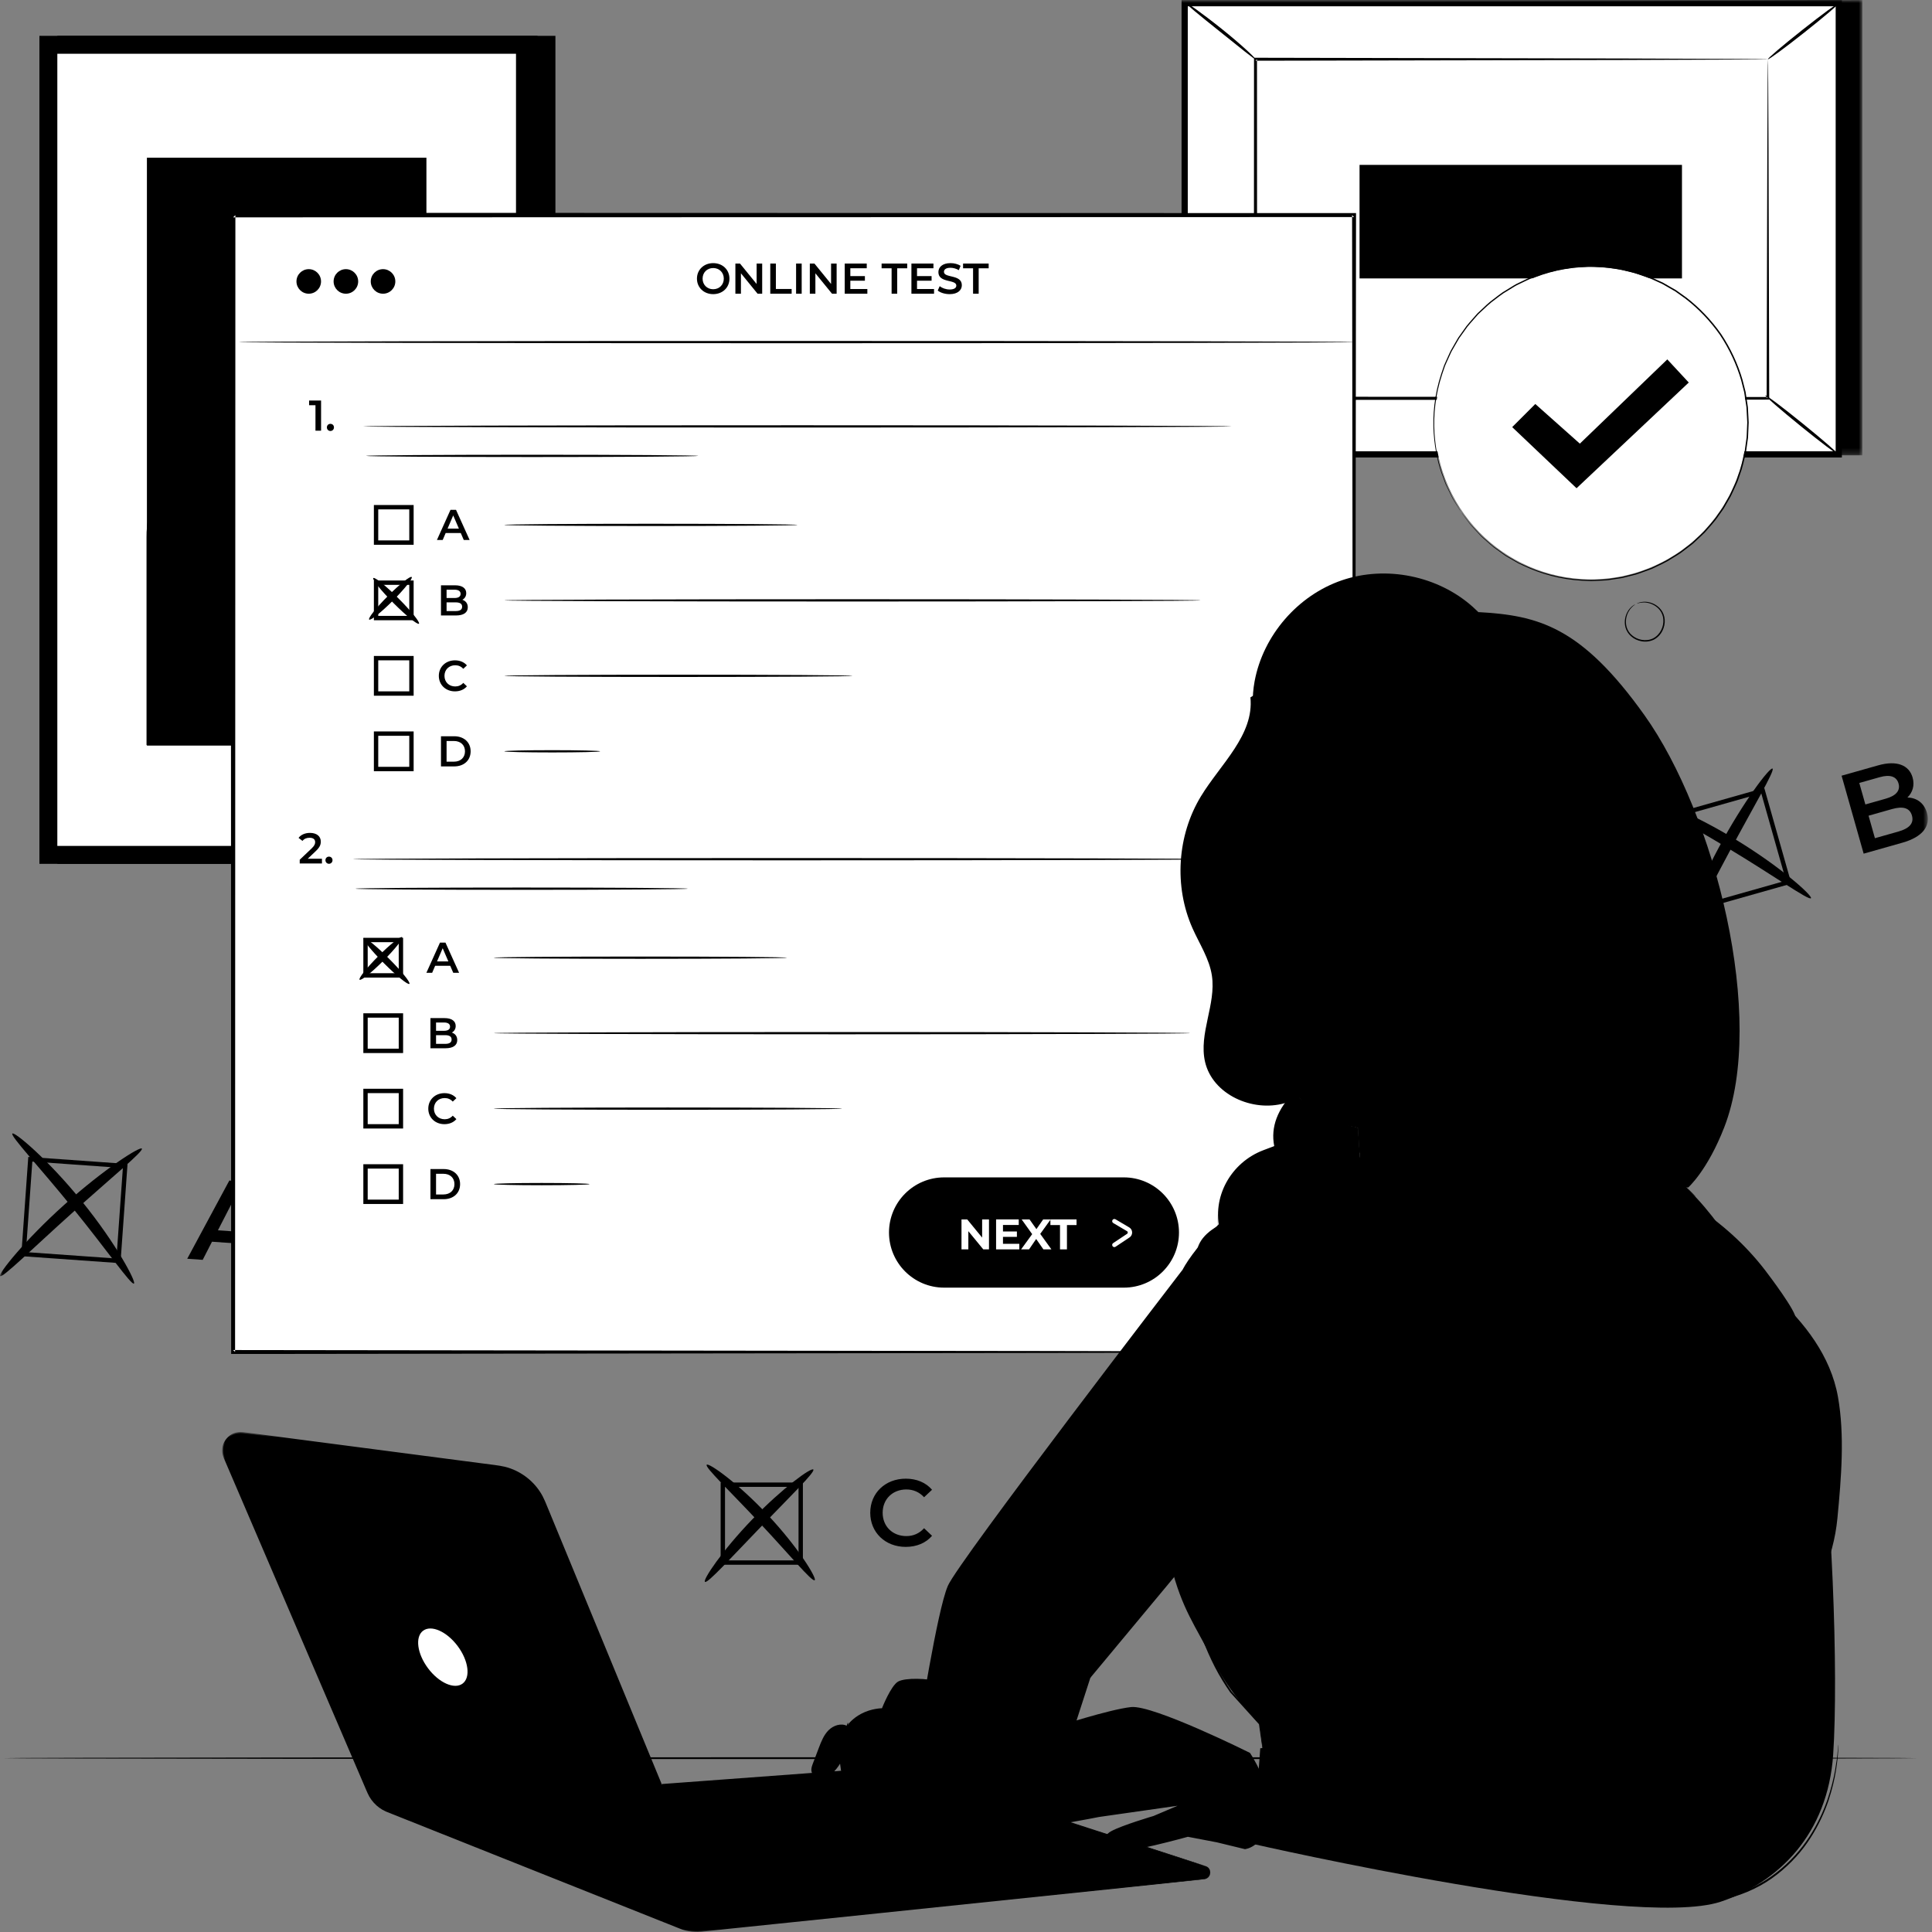 <svg width="330" height="330" viewBox="0 0 330 330" fill="none" xmlns="http://www.w3.org/2000/svg">
<rect x="0" y="0" width="330" height="330" fill="#808080" stroke="none"/>
<path fill-rule="evenodd" clip-rule="evenodd" d="M9.793 147.551H94.87V6.122H9.793V147.551Z" fill="#E0E0E0" style="fill:#E0E0E0;fill:color(display-p3 0.878 0.878 0.878);fill-opacity:1;"/>
<path fill-rule="evenodd" clip-rule="evenodd" d="M6.733 147.551H91.809V6.122H6.733V147.551Z" fill="#EBEBEB" style="fill:#EBEBEB;fill:color(display-p3 0.921 0.921 0.921);fill-opacity:1;"/>
<path fill-rule="evenodd" clip-rule="evenodd" d="M9.793 144.489H88.137V9.183H9.793V144.489Z" fill="white" style="fill:white;fill-opacity:1;"/>
<path fill-rule="evenodd" clip-rule="evenodd" d="M25.094 127.347H72.835V26.939H25.094V127.347Z" fill="#EBEBEB" style="fill:#EBEBEB;fill:color(display-p3 0.921 0.921 0.921);fill-opacity:1;"/>
<path fill-rule="evenodd" clip-rule="evenodd" d="M25.028 91.748C24.917 82.373 33.349 73.221 42.634 71.912C47.062 71.288 51.766 72.166 55.904 70.47C63.288 67.442 65.638 57.633 73.07 54.723L73.409 127.264H25.028V91.748Z" fill="#E0E0E0" style="fill:#E0E0E0;fill:color(display-p3 0.878 0.878 0.878);fill-opacity:1;"/>
<mask id="mask0_148_3712" style="mask-type:luminance" maskUnits="userSpaceOnUse" x="202" y="0" width="117" height="78">
<path fill-rule="evenodd" clip-rule="evenodd" d="M202.349 0H318.101V77.775H202.349V0Z" fill="white" style="fill:white;fill-opacity:1;"/>
</mask>
<g mask="url(#mask0_148_3712)">
<path fill-rule="evenodd" clip-rule="evenodd" d="M318.101 -0V77.775H206.374L202.349 0.544L318.101 -0Z" fill="#E0E0E0" style="fill:#E0E0E0;fill:color(display-p3 0.878 0.878 0.878);fill-opacity:1;"/>
</g>
<mask id="mask1_148_3712" style="mask-type:luminance" maskUnits="userSpaceOnUse" x="0" y="0" width="330" height="330">
<path fill-rule="evenodd" clip-rule="evenodd" d="M0 330H329.29V0H0V330Z" fill="white" style="fill:white;fill-opacity:1;"/>
</mask>
<g mask="url(#mask1_148_3712)">
<path fill-rule="evenodd" clip-rule="evenodd" d="M202.349 77.612H314.075V0.543H202.349V77.612Z" fill="white" style="fill:white;fill-opacity:1;"/>
<path fill-rule="evenodd" clip-rule="evenodd" d="M202.88 77.082H313.547V1.074H202.88V77.082ZM201.819 78.142H314.606V0.014H201.819V78.142Z" fill="#E0E0E0" style="fill:#E0E0E0;fill:color(display-p3 0.878 0.878 0.878);fill-opacity:1;"/>
<path fill-rule="evenodd" clip-rule="evenodd" d="M214.45 68.037H301.975V10.119H214.45V68.037Z" fill="white" style="fill:white;fill-opacity:1;"/>
<path fill-rule="evenodd" clip-rule="evenodd" d="M301.975 10.119C301.975 10.119 301.824 10.129 301.543 10.134C301.247 10.137 300.835 10.142 300.299 10.149C299.19 10.155 297.579 10.166 295.492 10.179C291.287 10.196 285.175 10.218 277.455 10.247C262.02 10.278 240.172 10.321 214.45 10.372L214.703 10.119C214.709 27.814 214.718 47.421 214.726 68.029V68.037L214.45 67.761C247.467 67.782 277.907 67.801 301.975 67.817L301.755 68.037C301.804 50.411 301.843 35.96 301.87 25.896C301.895 20.866 301.914 16.937 301.927 14.243C301.937 12.913 301.945 11.891 301.951 11.181C301.959 10.488 301.975 10.119 301.975 10.119C301.975 10.119 301.991 10.456 301.998 11.135C302.004 11.835 302.012 12.843 302.023 14.156C302.036 16.838 302.055 20.752 302.079 25.759C302.107 35.855 302.146 50.354 302.195 68.037L302.196 68.257H301.975C277.907 68.272 247.467 68.292 214.45 68.312L214.173 68.313V68.037V68.029C214.182 47.421 214.19 27.814 214.196 10.119V9.865H214.45C240.24 9.917 262.145 9.96 277.621 9.99C285.316 10.019 291.41 10.042 295.601 10.059C297.667 10.072 299.259 10.082 300.357 10.089C300.881 10.095 301.283 10.1 301.573 10.104C301.844 10.108 301.975 10.119 301.975 10.119Z" fill="#E0E0E0" style="fill:#E0E0E0;fill:color(display-p3 0.878 0.878 0.878);fill-opacity:1;"/>
<path fill-rule="evenodd" clip-rule="evenodd" d="M202.35 0.328C202.396 0.267 203.127 0.747 204.27 1.572C205.413 2.397 206.97 3.567 208.65 4.911C210.331 6.257 211.809 7.529 212.85 8.482C213.891 9.435 214.499 10.063 214.45 10.12C214.346 10.236 211.66 8.021 208.305 5.343C204.948 2.667 202.251 0.454 202.35 0.328Z" fill="#E0E0E0" style="fill:#E0E0E0;fill:color(display-p3 0.878 0.878 0.878);fill-opacity:1;"/>
<path fill-rule="evenodd" clip-rule="evenodd" d="M314.076 0.544C314.17 0.663 311.538 2.904 308.196 5.547C304.855 8.192 302.069 10.238 301.975 10.119C301.881 10 304.512 7.76 307.854 5.115C311.196 2.471 313.981 0.425 314.076 0.544Z" fill="#E0E0E0" style="fill:#E0E0E0;fill:color(display-p3 0.878 0.878 0.878);fill-opacity:1;"/>
<path fill-rule="evenodd" clip-rule="evenodd" d="M313.987 77.623C309.835 74.258 305.682 70.893 301.53 67.528L313.987 77.623Z" fill="white" style="fill:white;fill-opacity:1;"/>
<path fill-rule="evenodd" clip-rule="evenodd" d="M301.53 67.528C301.626 67.41 304.493 69.574 307.932 72.361C311.372 75.15 314.083 77.504 313.987 77.623C313.892 77.741 311.025 75.578 307.585 72.79C304.146 70.002 301.434 67.647 301.53 67.528Z" fill="#E0E0E0" style="fill:#E0E0E0;fill:color(display-p3 0.878 0.878 0.878);fill-opacity:1;"/>
<path fill-rule="evenodd" clip-rule="evenodd" d="M202.349 77.612C202.255 77.492 204.859 75.275 208.166 72.66C211.474 70.045 214.232 68.022 214.326 68.141C214.421 68.261 211.816 70.478 208.509 73.093C205.202 75.708 202.444 77.731 202.349 77.612Z" fill="#E0E0E0" style="fill:#E0E0E0;fill:color(display-p3 0.878 0.878 0.878);fill-opacity:1;"/>
<path fill-rule="evenodd" clip-rule="evenodd" d="M232.221 47.556H287.293V28.164H232.221V47.556Z" fill="#E0E0E0" style="fill:#E0E0E0;fill:color(display-p3 0.878 0.878 0.878);fill-opacity:1;"/>
<path fill-rule="evenodd" clip-rule="evenodd" d="M148.644 258.393C148.644 255.011 151.234 252.567 154.714 252.567C156.56 252.567 158.147 253.23 159.199 254.461L157.839 255.739C157.013 254.849 155.993 254.411 154.811 254.411C152.464 254.411 150.764 256.062 150.764 258.393C150.764 260.724 152.464 262.375 154.811 262.375C155.993 262.375 157.013 261.938 157.839 261.031L159.199 262.326C158.147 263.557 156.56 264.22 154.698 264.22C151.234 264.22 148.644 261.776 148.644 258.393Z" fill="#EBEBEB" style="fill:#EBEBEB;fill:color(display-p3 0.921 0.921 0.921);fill-opacity:1;"/>
<path fill-rule="evenodd" clip-rule="evenodd" d="M123.837 266.526H136.395V253.97H123.837V266.526ZM137.141 267.271H123.092V253.224H137.141V267.271Z" fill="#EBEBEB" style="fill:#EBEBEB;fill:color(display-p3 0.921 0.921 0.921);fill-opacity:1;"/>
<path fill-rule="evenodd" clip-rule="evenodd" d="M120.414 270.19C120 269.876 123.353 264.837 128.521 259.493C133.677 254.134 138.59 250.603 138.921 251.006C139.276 251.427 134.992 255.566 129.918 260.841C124.831 266.1 120.848 270.53 120.414 270.19Z" fill="#E0E0E0" style="fill:#E0E0E0;fill:color(display-p3 0.878 0.878 0.878);fill-opacity:1;"/>
<path fill-rule="evenodd" clip-rule="evenodd" d="M139.153 269.91C138.701 270.235 134.869 265.573 129.801 260.174C124.751 254.755 120.356 250.621 120.71 250.192C121.03 249.788 126.066 253.322 131.219 258.849C136.387 264.356 139.577 269.617 139.153 269.91Z" fill="#E0E0E0" style="fill:#E0E0E0;fill:color(display-p3 0.878 0.878 0.878);fill-opacity:1;"/>
<path fill-rule="evenodd" clip-rule="evenodd" d="M42.408 210.513L40.233 204.294L37.221 210.145L42.408 210.513ZM43.113 212.584L36.21 212.094L34.623 215.192L31.98 215.004L39.172 201.643L41.697 201.822L46.949 216.067L44.267 215.877L43.113 212.584Z" fill="#EBEBEB" style="fill:#EBEBEB;fill:color(display-p3 0.921 0.921 0.921);fill-opacity:1;"/>
<path fill-rule="evenodd" clip-rule="evenodd" d="M4.423 213.869L19.887 214.967L20.986 199.505L5.522 198.407L4.423 213.869ZM20.578 215.763L3.627 214.559L4.831 197.611L21.783 198.815L20.578 215.763Z" fill="#EBEBEB" style="fill:#EBEBEB;fill:color(display-p3 0.921 0.921 0.921);fill-opacity:1;"/>
<path fill-rule="evenodd" clip-rule="evenodd" d="M0.023 217.962C-0.366 217.621 4.22 211.845 10.97 205.791C17.705 199.715 23.933 195.767 24.231 196.189C24.558 196.638 18.916 201.237 12.268 207.233C5.605 213.208 0.434 218.334 0.023 217.962Z" fill="#E0E0E0" style="fill:#E0E0E0;fill:color(display-p3 0.878 0.878 0.878);fill-opacity:1;"/>
<path fill-rule="evenodd" clip-rule="evenodd" d="M22.877 219.241C22.4 219.536 18.21 213.464 12.492 206.434C6.799 199.383 1.727 194.028 2.114 193.622C2.458 193.244 8.213 198.046 14.001 205.213C19.811 212.358 23.318 218.983 22.877 219.241Z" fill="#E0E0E0" style="fill:#E0E0E0;fill:color(display-p3 0.878 0.878 0.878);fill-opacity:1;"/>
<path fill-rule="evenodd" clip-rule="evenodd" d="M326.575 139.305C326.198 137.973 325.022 137.67 323.158 138.198L319.164 139.329L320.251 143.17L324.246 142.039C326.11 141.511 326.952 140.636 326.575 139.305ZM317.58 133.736L318.619 137.407L322.119 136.415C323.831 135.931 324.63 135.048 324.286 133.831C323.935 132.595 322.792 132.26 321.08 132.746L317.58 133.736ZM329.138 138.847C329.784 141.129 328.372 142.968 324.947 143.937L318.327 145.811L314.557 132.496L320.797 130.73C323.993 129.825 326.088 130.691 326.685 132.803C327.073 134.172 326.674 135.374 325.803 136.215C327.359 136.269 328.647 137.116 329.138 138.847Z" fill="#EBEBEB" style="fill:#EBEBEB;fill:color(display-p3 0.921 0.921 0.921);fill-opacity:1;"/>
<path fill-rule="evenodd" clip-rule="evenodd" d="M285.919 139.725L290.142 154.64L305.06 150.418L300.836 135.503L285.919 139.725ZM289.628 155.56L284.999 139.212L301.35 134.583L305.979 150.931L289.628 155.56Z" fill="#EBEBEB" style="fill:#EBEBEB;fill:color(display-p3 0.921 0.921 0.921);fill-opacity:1;"/>
<path fill-rule="evenodd" clip-rule="evenodd" d="M287.395 159.985C286.914 159.797 289.263 152.806 293.553 144.818C297.822 136.816 302.336 130.985 302.76 131.281C303.22 131.592 299.477 137.835 295.265 145.734C291.029 153.617 287.909 160.195 287.395 159.985Z" fill="#E0E0E0" style="fill:#E0E0E0;fill:color(display-p3 0.878 0.878 0.878);fill-opacity:1;"/>
<path fill-rule="evenodd" clip-rule="evenodd" d="M309.324 153.421C308.975 153.86 302.971 149.573 295.204 144.906C287.451 140.209 280.861 136.896 281.087 136.383C281.283 135.911 288.327 138.472 296.206 143.244C304.099 147.989 309.65 153.028 309.324 153.421Z" fill="#E0E0E0" style="fill:#E0E0E0;fill:color(display-p3 0.878 0.878 0.878);fill-opacity:1;"/>
</g>
<path fill-rule="evenodd" clip-rule="evenodd" d="M327.454 300.306C327.454 300.395 254.282 300.466 164.041 300.466C73.768 300.466 0.612 300.395 0.612 300.306C0.612 300.218 73.768 300.147 164.041 300.147C254.282 300.147 327.454 300.218 327.454 300.306Z" fill="black" style="fill:black;fill-opacity:1;"/>
<path fill-rule="evenodd" clip-rule="evenodd" d="M39.784 230.816H231.36V36.735H39.784V230.816Z" fill="white" style="fill:white;fill-opacity:1;"/>
<path fill-rule="evenodd" clip-rule="evenodd" d="M231.284 230.933C231.284 230.933 231.277 230.851 231.274 230.697C231.272 230.541 231.269 230.313 231.265 230.012C231.261 229.406 231.254 228.509 231.246 227.327C231.238 224.961 231.224 221.459 231.207 216.892C231.186 207.77 231.157 194.398 231.119 177.386C231.078 143.413 231.019 94.903 230.948 36.738L231.284 37.074C175.564 37.09 109.878 37.107 39.836 37.126H39.817L40.205 36.738C40.186 107.907 40.167 174.566 40.152 230.932L39.817 230.598C97.227 230.669 145.056 230.728 178.536 230.768C195.301 230.806 208.473 230.836 217.458 230.855C221.956 230.873 225.405 230.887 227.733 230.895C228.898 230.903 229.781 230.91 230.378 230.914C230.673 230.917 230.897 230.921 231.051 230.923C231.204 230.926 231.284 230.933 231.284 230.933C231.287 230.936 231.216 230.939 231.071 230.943C230.921 230.945 230.703 230.948 230.415 230.952C229.827 230.955 228.956 230.962 227.807 230.97C225.493 230.979 222.066 230.992 217.596 231.01C208.628 231.03 195.482 231.059 178.749 231.097C145.218 231.138 97.316 231.197 39.817 231.268H39.482V230.932C39.467 174.566 39.448 107.907 39.428 36.738V36.35H39.817H39.836C109.878 36.368 175.564 36.386 231.284 36.401H231.621L231.62 36.738C231.55 94.992 231.491 143.576 231.45 177.601C231.412 194.58 231.382 207.926 231.362 217.032C231.344 221.57 231.33 225.05 231.322 227.4C231.314 228.567 231.307 229.453 231.303 230.05C231.299 230.342 231.296 230.563 231.294 230.715C231.291 230.863 231.287 230.936 231.284 230.933Z" fill="#263238" style="fill:#263238;fill:color(display-p3 0.149 0.196 0.22);fill-opacity:1;"/>
<path fill-rule="evenodd" clip-rule="evenodd" d="M54.842 68.413V73.565H53.885V69.215H52.796V68.413H54.842Z" fill="black" style="fill:black;fill-opacity:1;"/>
<path fill-rule="evenodd" clip-rule="evenodd" d="M55.835 73.005C55.835 72.637 56.108 72.395 56.439 72.395C56.77 72.395 57.042 72.637 57.042 73.005C57.042 73.359 56.77 73.617 56.439 73.617C56.108 73.617 55.835 73.359 55.835 73.005Z" fill="black" style="fill:black;fill-opacity:1;"/>
<path fill-rule="evenodd" clip-rule="evenodd" d="M123.63 47.593C123.63 46.54 122.857 45.783 121.819 45.783C120.781 45.783 120.009 46.54 120.009 47.593C120.009 48.645 120.781 49.403 121.819 49.403C122.857 49.403 123.63 48.645 123.63 47.593ZM119.045 47.593C119.045 46.07 120.222 44.944 121.819 44.944C123.417 44.944 124.594 46.063 124.594 47.593C124.594 49.124 123.417 50.242 121.819 50.242C120.222 50.242 119.045 49.117 119.045 47.593Z" fill="black" style="fill:black;fill-opacity:1;"/>
<path fill-rule="evenodd" clip-rule="evenodd" d="M130.187 45.018V50.169H129.399L126.558 46.681V50.169H125.609V45.018H126.397L129.237 48.506V45.018H130.187Z" fill="black" style="fill:black;fill-opacity:1;"/>
<path fill-rule="evenodd" clip-rule="evenodd" d="M131.569 45.018H132.526V49.36H135.22V50.169H131.569V45.018Z" fill="black" style="fill:black;fill-opacity:1;"/>
<mask id="mask2_148_3712" style="mask-type:luminance" maskUnits="userSpaceOnUse" x="0" y="0" width="330" height="330">
<path fill-rule="evenodd" clip-rule="evenodd" d="M0 330H329.29V0H0V330Z" fill="white" style="fill:white;fill-opacity:1;"/>
</mask>
<g mask="url(#mask2_148_3712)">
<path fill-rule="evenodd" clip-rule="evenodd" d="M135.978 50.169H136.934V45.018H135.978V50.169Z" fill="black" style="fill:black;fill-opacity:1;"/>
<path fill-rule="evenodd" clip-rule="evenodd" d="M142.903 45.018V50.169H142.115L139.274 46.681V50.169H138.324V45.018H139.113L141.953 48.506V45.018H142.903Z" fill="black" style="fill:black;fill-opacity:1;"/>
<path fill-rule="evenodd" clip-rule="evenodd" d="M148.15 49.367V50.169H144.286V45.018H148.047V45.82H145.243V47.16H147.731V47.947H145.243V49.367H148.15Z" fill="black" style="fill:black;fill-opacity:1;"/>
<path fill-rule="evenodd" clip-rule="evenodd" d="M152.293 45.827H150.584V45.018H154.957V45.827H153.249V50.169H152.293V45.827Z" fill="black" style="fill:black;fill-opacity:1;"/>
<path fill-rule="evenodd" clip-rule="evenodd" d="M159.541 49.367V50.169H155.677V45.018H159.438V45.82H156.634V47.16H159.122V47.947H156.634V49.367H159.541Z" fill="black" style="fill:black;fill-opacity:1;"/>
<path fill-rule="evenodd" clip-rule="evenodd" d="M160.173 49.625L160.504 48.881C160.917 49.212 161.571 49.448 162.205 49.448C163.007 49.448 163.346 49.161 163.346 48.779C163.346 47.667 160.284 48.395 160.284 46.482C160.284 45.651 160.946 44.944 162.359 44.944C162.977 44.944 163.625 45.106 164.074 45.4L163.773 46.144C163.309 45.871 162.801 45.739 162.352 45.739C161.557 45.739 161.233 46.048 161.233 46.438C161.233 47.534 164.288 46.82 164.288 48.712C164.288 49.536 163.618 50.242 162.205 50.242C161.402 50.242 160.6 49.993 160.173 49.625Z" fill="black" style="fill:black;fill-opacity:1;"/>
<path fill-rule="evenodd" clip-rule="evenodd" d="M166.208 45.827H164.5V45.018H168.872V45.827H167.164V50.169H166.208V45.827Z" fill="black" style="fill:black;fill-opacity:1;"/>
<path fill-rule="evenodd" clip-rule="evenodd" d="M78.384 90.292L77.412 88.04L76.448 90.292H78.384ZM78.701 91.043H76.124L75.616 92.235H74.63L76.949 87.084H77.891L80.216 92.235H79.216L78.701 91.043Z" fill="black" style="fill:black;fill-opacity:1;"/>
<path fill-rule="evenodd" clip-rule="evenodd" d="M54.835 48.071C54.835 49.229 53.895 50.169 52.737 50.169C51.577 50.169 50.638 49.229 50.638 48.071C50.638 46.912 51.577 45.973 52.737 45.973C53.895 45.973 54.835 46.912 54.835 48.071Z" fill="black" style="fill:black;fill-opacity:1;"/>
<path fill-rule="evenodd" clip-rule="evenodd" d="M61.18 48.071C61.18 49.229 60.24 50.169 59.082 50.169C57.923 50.169 56.983 49.229 56.983 48.071C56.983 46.912 57.923 45.973 59.082 45.973C60.24 45.973 61.18 46.912 61.18 48.071Z" fill="black" style="fill:black;fill-opacity:1;"/>
<path fill-rule="evenodd" clip-rule="evenodd" d="M67.524 48.071C67.524 49.229 66.585 50.169 65.426 50.169C64.267 50.169 63.328 49.229 63.328 48.071C63.328 46.912 64.267 45.973 65.426 45.973C66.585 45.973 67.524 46.912 67.524 48.071Z" fill="black" style="fill:black;fill-opacity:1;"/>
<path fill-rule="evenodd" clip-rule="evenodd" d="M231.284 58.431C231.284 58.539 188.636 58.626 136.039 58.626C83.424 58.626 40.785 58.539 40.785 58.431C40.785 58.324 83.424 58.238 136.039 58.238C188.636 58.238 231.284 58.324 231.284 58.431Z" fill="black" style="fill:black;fill-opacity:1;"/>
<path fill-rule="evenodd" clip-rule="evenodd" d="M210.343 72.832C210.343 72.939 177.143 73.026 136.197 73.026C95.237 73.026 62.043 72.939 62.043 72.832C62.043 72.725 95.237 72.638 136.197 72.638C177.143 72.638 210.343 72.725 210.343 72.832Z" fill="black" style="fill:black;fill-opacity:1;"/>
<path fill-rule="evenodd" clip-rule="evenodd" d="M119.272 77.869C119.272 77.976 106.567 78.063 90.898 78.063C75.224 78.063 62.522 77.976 62.522 77.869C62.522 77.762 75.224 77.675 90.898 77.675C106.567 77.675 119.272 77.762 119.272 77.869Z" fill="black" style="fill:black;fill-opacity:1;"/>
<path fill-rule="evenodd" clip-rule="evenodd" d="M64.606 92.306H69.907V87.006H64.606V92.306ZM63.861 93.052H70.653V86.261H63.861V93.052Z" fill="black" style="fill:black;fill-opacity:1;"/>
<path fill-rule="evenodd" clip-rule="evenodd" d="M78.936 103.632C78.936 103.117 78.546 102.889 77.825 102.889H76.279V104.375H77.825C78.546 104.375 78.936 104.147 78.936 103.632ZM76.279 100.725V102.145H77.633C78.296 102.145 78.672 101.909 78.672 101.439C78.672 100.96 78.296 100.725 77.633 100.725H76.279ZM79.901 103.728C79.901 104.611 79.209 105.126 77.884 105.126H75.323V99.975H77.737C78.973 99.975 79.636 100.497 79.636 101.314C79.636 101.844 79.371 102.234 78.973 102.447C79.526 102.624 79.901 103.058 79.901 103.728Z" fill="black" style="fill:black;fill-opacity:1;"/>
<path fill-rule="evenodd" clip-rule="evenodd" d="M64.606 105.198H69.907V99.898H64.606V105.198ZM63.861 105.943H70.653V99.152H63.861V105.943Z" fill="black" style="fill:black;fill-opacity:1;"/>
<path fill-rule="evenodd" clip-rule="evenodd" d="M74.955 115.441C74.955 113.903 76.133 112.792 77.715 112.792C78.554 112.792 79.275 113.094 79.754 113.653L79.135 114.234C78.76 113.83 78.296 113.631 77.759 113.631C76.692 113.631 75.919 114.382 75.919 115.441C75.919 116.501 76.692 117.252 77.759 117.252C78.296 117.252 78.76 117.053 79.135 116.641L79.754 117.229C79.275 117.789 78.554 118.09 77.707 118.09C76.133 118.09 74.955 116.979 74.955 115.441Z" fill="black" style="fill:black;fill-opacity:1;"/>
<path fill-rule="evenodd" clip-rule="evenodd" d="M64.606 118.089H69.907V112.789H64.606V118.089ZM63.861 118.834H70.653V112.043H63.861V118.834Z" fill="black" style="fill:black;fill-opacity:1;"/>
<path fill-rule="evenodd" clip-rule="evenodd" d="M77.53 130.099C78.678 130.099 79.422 129.4 79.422 128.333C79.422 127.266 78.678 126.567 77.53 126.567H76.279V130.099H77.53ZM75.323 125.757H77.575C79.245 125.757 80.387 126.787 80.387 128.333C80.387 129.879 79.245 130.909 77.575 130.909H75.323V125.757Z" fill="black" style="fill:black;fill-opacity:1;"/>
<path fill-rule="evenodd" clip-rule="evenodd" d="M64.606 130.98H69.907V125.68H64.606V130.98ZM63.861 131.726H70.653V124.935H63.861V131.726Z" fill="black" style="fill:black;fill-opacity:1;"/>
<path fill-rule="evenodd" clip-rule="evenodd" d="M136.194 89.656C136.194 89.763 124.989 89.85 111.17 89.85C97.346 89.85 86.143 89.763 86.143 89.656C86.143 89.548 97.346 89.462 111.17 89.462C124.989 89.462 136.194 89.548 136.194 89.656Z" fill="black" style="fill:black;fill-opacity:1;"/>
<path fill-rule="evenodd" clip-rule="evenodd" d="M205.081 102.547C205.081 102.655 178.454 102.741 145.615 102.741C112.765 102.741 86.144 102.655 86.144 102.547C86.144 102.44 112.765 102.353 145.615 102.353C178.454 102.353 205.081 102.44 205.081 102.547Z" fill="black" style="fill:black;fill-opacity:1;"/>
<path fill-rule="evenodd" clip-rule="evenodd" d="M102.509 128.33C102.509 128.437 98.845 128.523 94.326 128.523C89.806 128.523 86.143 128.437 86.143 128.33C86.143 128.222 89.806 128.135 94.326 128.135C98.845 128.135 102.509 128.222 102.509 128.33Z" fill="black" style="fill:black;fill-opacity:1;"/>
<path fill-rule="evenodd" clip-rule="evenodd" d="M145.612 115.439C145.612 115.546 132.299 115.632 115.879 115.632C99.454 115.632 86.143 115.546 86.143 115.439C86.143 115.331 99.454 115.245 115.879 115.245C132.299 115.245 145.612 115.331 145.612 115.439Z" fill="black" style="fill:black;fill-opacity:1;"/>
<path fill-rule="evenodd" clip-rule="evenodd" d="M54.993 146.68V147.489H51.195V146.849L53.241 144.906C53.742 144.428 53.83 144.126 53.83 143.839C53.83 143.368 53.506 143.096 52.874 143.096C52.373 143.096 51.953 143.265 51.667 143.633L50.996 143.118C51.394 142.58 52.108 142.264 52.954 142.264C54.073 142.264 54.794 142.831 54.794 143.743C54.794 144.243 54.654 144.7 53.941 145.37L52.564 146.68H54.993Z" fill="black" style="fill:black;fill-opacity:1;"/>
<path fill-rule="evenodd" clip-rule="evenodd" d="M55.588 146.93C55.588 146.561 55.861 146.319 56.192 146.319C56.523 146.319 56.795 146.561 56.795 146.93C56.795 147.283 56.523 147.541 56.192 147.541C55.861 147.541 55.588 147.283 55.588 146.93Z" fill="black" style="fill:black;fill-opacity:1;"/>
<path fill-rule="evenodd" clip-rule="evenodd" d="M76.584 164.217L75.613 161.965L74.649 164.217H76.584ZM76.901 164.967H74.325L73.817 166.159H72.831L75.15 161.009H76.092L78.417 166.159H77.417L76.901 164.967Z" fill="black" style="fill:black;fill-opacity:1;"/>
<path fill-rule="evenodd" clip-rule="evenodd" d="M208.544 146.756C208.544 146.863 175.343 146.95 134.397 146.95C93.437 146.95 60.243 146.863 60.243 146.756C60.243 146.649 93.437 146.562 134.397 146.562C175.343 146.562 208.544 146.649 208.544 146.756Z" fill="black" style="fill:black;fill-opacity:1;"/>
<path fill-rule="evenodd" clip-rule="evenodd" d="M117.472 151.794C117.472 151.901 104.767 151.988 89.097 151.988C73.424 151.988 60.722 151.901 60.722 151.794C60.722 151.686 73.424 151.6 89.097 151.6C104.767 151.6 117.472 151.686 117.472 151.794Z" fill="black" style="fill:black;fill-opacity:1;"/>
<path fill-rule="evenodd" clip-rule="evenodd" d="M62.805 166.231H68.106V160.931H62.805V166.231ZM62.061 166.977H68.853V160.186H62.061V166.977Z" fill="black" style="fill:black;fill-opacity:1;"/>
<path fill-rule="evenodd" clip-rule="evenodd" d="M77.137 177.558C77.137 177.042 76.747 176.814 76.025 176.814H74.48V178.301H76.025C76.747 178.301 77.137 178.072 77.137 177.558ZM74.48 174.651V176.071H75.834C76.496 176.071 76.872 175.835 76.872 175.364C76.872 174.886 76.496 174.651 75.834 174.651H74.48ZM78.101 177.653C78.101 178.536 77.409 179.052 76.084 179.052H73.523V173.9H75.937C77.173 173.9 77.836 174.422 77.836 175.239C77.836 175.769 77.572 176.159 77.173 176.372C77.726 176.549 78.101 176.983 78.101 177.653Z" fill="black" style="fill:black;fill-opacity:1;"/>
<path fill-rule="evenodd" clip-rule="evenodd" d="M62.805 179.122H68.106V173.822H62.805V179.122ZM62.061 179.868H68.853V173.077H62.061V179.868Z" fill="black" style="fill:black;fill-opacity:1;"/>
<path fill-rule="evenodd" clip-rule="evenodd" d="M73.155 189.367C73.155 187.829 74.333 186.717 75.915 186.717C76.755 186.717 77.475 187.019 77.954 187.578L77.335 188.16C76.96 187.755 76.497 187.556 75.959 187.556C74.892 187.556 74.119 188.307 74.119 189.367C74.119 190.426 74.892 191.177 75.959 191.177C76.497 191.177 76.96 190.978 77.335 190.566L77.954 191.154C77.475 191.714 76.755 192.016 75.908 192.016C74.333 192.016 73.155 190.904 73.155 189.367Z" fill="black" style="fill:black;fill-opacity:1;"/>
<path fill-rule="evenodd" clip-rule="evenodd" d="M62.805 192.013H68.106V186.713H62.805V192.013ZM62.061 192.759H68.853V185.968H62.061V192.759Z" fill="black" style="fill:black;fill-opacity:1;"/>
<path fill-rule="evenodd" clip-rule="evenodd" d="M75.731 204.024C76.879 204.024 77.622 203.325 77.622 202.258C77.622 201.19 76.879 200.491 75.731 200.491H74.48V204.024H75.731ZM73.523 199.682H75.775C77.446 199.682 78.587 200.713 78.587 202.258C78.587 203.803 77.446 204.833 75.775 204.833H73.523V199.682Z" fill="black" style="fill:black;fill-opacity:1;"/>
<path fill-rule="evenodd" clip-rule="evenodd" d="M62.805 204.904H68.106V199.605H62.805V204.904ZM62.061 205.649H68.853V198.859H62.061V205.649Z" fill="black" style="fill:black;fill-opacity:1;"/>
<path fill-rule="evenodd" clip-rule="evenodd" d="M134.393 163.58C134.393 163.687 123.188 163.774 109.369 163.774C95.545 163.774 84.343 163.687 84.343 163.58C84.343 163.473 95.545 163.386 109.369 163.386C123.188 163.386 134.393 163.473 134.393 163.58Z" fill="black" style="fill:black;fill-opacity:1;"/>
<path fill-rule="evenodd" clip-rule="evenodd" d="M203.281 176.471C203.281 176.579 176.653 176.666 143.815 176.666C110.964 176.666 84.343 176.579 84.343 176.471C84.343 176.364 110.964 176.278 143.815 176.278C176.653 176.278 203.281 176.364 203.281 176.471Z" fill="black" style="fill:black;fill-opacity:1;"/>
<path fill-rule="evenodd" clip-rule="evenodd" d="M100.709 202.254C100.709 202.361 97.044 202.449 92.526 202.449C88.006 202.449 84.343 202.361 84.343 202.254C84.343 202.147 88.006 202.06 92.526 202.06C97.044 202.06 100.709 202.147 100.709 202.254Z" fill="black" style="fill:black;fill-opacity:1;"/>
<path fill-rule="evenodd" clip-rule="evenodd" d="M143.812 189.363C143.812 189.47 130.498 189.557 114.079 189.557C97.654 189.557 84.343 189.47 84.343 189.363C84.343 189.255 97.654 189.169 114.079 189.169C130.498 189.169 143.812 189.255 143.812 189.363Z" fill="black" style="fill:black;fill-opacity:1;"/>
<path fill-rule="evenodd" clip-rule="evenodd" d="M191.959 219.939H161.266C156.064 219.939 151.848 215.724 151.848 210.523C151.848 205.322 156.064 201.106 161.266 201.106H191.959C197.161 201.106 201.378 205.322 201.378 210.523C201.378 215.724 197.161 219.939 191.959 219.939Z" fill="#2A72AD" style="fill:#2A72AD;fill:color(display-p3 0.165 0.447 0.678);fill-opacity:1;"/>
<path fill-rule="evenodd" clip-rule="evenodd" d="M168.926 208.284V213.403H167.953L165.401 210.295V213.403H164.23V208.284H165.21L167.756 211.392V208.284H168.926Z" fill="white" style="fill:white;fill-opacity:1;"/>
<path fill-rule="evenodd" clip-rule="evenodd" d="M174.103 212.453V213.403H170.139V208.283H174.008V209.235H171.316V210.346H173.694V211.267H171.316V212.453H174.103Z" fill="white" style="fill:white;fill-opacity:1;"/>
<path fill-rule="evenodd" clip-rule="evenodd" d="M178.221 213.403L176.985 211.626L175.77 213.403H174.409L176.304 210.8L174.505 208.284H175.85L177.028 209.944L178.183 208.284H179.464L177.679 210.756L179.588 213.403H178.221Z" fill="white" style="fill:white;fill-opacity:1;"/>
<path fill-rule="evenodd" clip-rule="evenodd" d="M181.057 209.249H179.418V208.284H183.881V209.249H182.242V213.403H181.057V209.249Z" fill="white" style="fill:white;fill-opacity:1;"/>
<path fill-rule="evenodd" clip-rule="evenodd" d="M190.341 213.015C190.221 213.015 190.103 212.956 190.031 212.848C189.917 212.678 189.963 212.446 190.134 212.332L192.514 210.746C192.625 210.672 192.634 210.561 192.633 210.516C192.631 210.471 192.616 210.36 192.501 210.293L190.151 208.904C189.974 208.799 189.915 208.57 190.02 208.393C190.125 208.216 190.354 208.158 190.531 208.262L192.881 209.65C193.183 209.83 193.369 210.145 193.378 210.496C193.388 210.847 193.219 211.172 192.927 211.366L190.548 212.952C190.484 212.994 190.413 213.015 190.341 213.015Z" fill="white" style="fill:white;fill-opacity:1;"/>
<path fill-rule="evenodd" clip-rule="evenodd" d="M63.056 105.826C62.828 105.598 64.27 103.788 66.276 101.781C68.283 99.774 70.094 98.333 70.322 98.56C70.549 98.788 69.107 100.598 67.1 102.605C65.094 104.611 63.283 106.053 63.056 105.826Z" fill="#FF932F" style="fill:#FF932F;fill:color(display-p3 1 0.577 0.184);fill-opacity:1;"/>
<path fill-rule="evenodd" clip-rule="evenodd" d="M71.562 106.534C71.335 106.761 69.404 105.2 67.251 103.047C65.097 100.894 63.536 98.965 63.764 98.737C63.992 98.509 65.921 100.07 68.075 102.224C70.228 104.377 71.79 106.306 71.562 106.534Z" fill="#FF932F" style="fill:#FF932F;fill:color(display-p3 1 0.577 0.184);fill-opacity:1;"/>
<path fill-rule="evenodd" clip-rule="evenodd" d="M61.421 167.342C61.193 167.114 62.635 165.304 64.641 163.298C66.648 161.291 68.459 159.849 68.687 160.077C68.914 160.304 67.472 162.115 65.465 164.121C63.459 166.127 61.648 167.57 61.421 167.342Z" fill="#FF932F" style="fill:#FF932F;fill:color(display-p3 1 0.577 0.184);fill-opacity:1;"/>
<path fill-rule="evenodd" clip-rule="evenodd" d="M69.927 168.051C69.7 168.279 67.77 166.717 65.617 164.564C63.463 162.411 61.901 160.482 62.13 160.254C62.357 160.027 64.286 161.588 66.44 163.741C68.594 165.893 70.155 167.823 69.927 168.051Z" fill="#FF932F" style="fill:#FF932F;fill:color(display-p3 1 0.577 0.184);fill-opacity:1;"/>
</g>
<path fill-rule="evenodd" clip-rule="evenodd" d="M205.919 318.746L153.596 301.937C153.457 301.893 153.31 301.876 153.165 301.887L112.913 304.898C105.843 287.786 96.984 266.337 92.951 256.55C91.598 253.268 88.594 250.961 85.073 250.501L41.5 244.81C39.219 244.513 37.48 246.81 38.386 248.925L62.928 306.152C63.586 307.687 64.857 308.876 66.431 309.431L116.277 329.314C117.416 329.768 118.652 329.933 119.871 329.793L123.055 329.444C134.106 328.291 188.604 322.728 205.691 320.951C206.911 320.825 207.086 319.121 205.919 318.746Z" fill="#E0E0E0" style="fill:#E0E0E0;fill:color(display-p3 0.878 0.878 0.878);fill-opacity:1;"/>
<mask id="mask3_148_3712" style="mask-type:luminance" maskUnits="userSpaceOnUse" x="37" y="244" width="170" height="86">
<path fill-rule="evenodd" clip-rule="evenodd" d="M37.947 244.59H206.728V330H37.947V244.59Z" fill="white" style="fill:white;fill-opacity:1;"/>
</mask>
<g mask="url(#mask3_148_3712)">
<path fill-rule="evenodd" clip-rule="evenodd" d="M205.919 318.746C205.919 318.746 206.011 318.767 206.174 318.853C206.334 318.935 206.568 319.128 206.675 319.483C206.789 319.821 206.742 320.362 206.315 320.728C206.107 320.913 205.797 320.987 205.493 321.006C205.185 321.039 204.855 321.074 204.506 321.112C201.7 321.409 197.575 321.845 192.262 322.407C181.622 323.515 166.236 325.118 147.226 327.098C142.472 327.59 137.491 328.107 132.301 328.644C129.707 328.913 127.06 329.186 124.363 329.466C123.016 329.611 121.655 329.759 120.283 329.908C118.908 330.118 117.424 329.976 116.107 329.419C105.665 325.26 94.509 320.816 82.769 316.14C79.834 314.971 76.862 313.788 73.857 312.589C72.354 311.991 70.843 311.388 69.323 310.782C68.563 310.48 67.801 310.176 67.037 309.871C66.657 309.714 66.272 309.577 65.88 309.406C65.492 309.231 65.123 309.016 64.778 308.764C64.091 308.261 63.507 307.611 63.08 306.868C62.663 306.104 62.393 305.336 62.046 304.569C61.387 303.034 60.725 301.491 60.06 299.94C58.728 296.839 57.384 293.706 56.029 290.547C50.608 277.908 44.994 264.822 39.245 251.419L38.457 249.582C38.193 248.998 37.887 248.298 37.958 247.583C38.009 246.152 39.155 244.871 40.559 244.642C40.731 244.605 40.909 244.607 41.084 244.59C41.257 244.603 41.439 244.607 41.603 244.628L42.586 244.757L44.545 245.013C45.851 245.183 47.153 245.353 48.451 245.523C53.646 246.201 58.787 246.874 63.868 247.538C68.949 248.203 73.97 248.86 78.923 249.507C80.161 249.67 81.395 249.831 82.625 249.991C83.854 250.174 85.081 250.255 86.312 250.553C88.746 251.176 90.896 252.738 92.242 254.812C92.933 255.852 93.331 257.019 93.798 258.118C94.257 259.23 94.714 260.338 95.169 261.442C96.08 263.649 96.983 265.838 97.878 268.008C99.668 272.348 101.426 276.613 103.152 280.794C106.599 289.157 109.91 297.188 113.063 304.836L112.901 304.736C127.294 303.671 140.458 302.696 152.11 301.834C152.476 301.807 152.841 301.779 153.204 301.753C153.402 301.741 153.618 301.802 153.777 301.859L154.292 302.025C154.975 302.245 155.653 302.463 156.325 302.68C157.67 303.114 158.991 303.54 160.288 303.958C162.883 304.795 165.383 305.601 167.785 306.376C172.588 307.926 176.995 309.351 180.974 310.635C188.925 313.208 195.162 315.228 199.418 316.607C201.537 317.298 203.162 317.829 204.264 318.188C205.358 318.549 205.919 318.746 205.919 318.746C205.919 318.746 205.348 318.581 204.249 318.236C203.143 317.887 201.514 317.371 199.388 316.7C195.126 315.342 188.881 313.351 180.917 310.813C176.934 309.54 172.523 308.13 167.716 306.593C165.312 305.824 162.81 305.023 160.213 304.193C158.914 303.777 157.592 303.354 156.247 302.924C155.574 302.709 154.896 302.492 154.212 302.273C153.868 302.182 153.521 302.001 153.213 302.016C152.854 302.042 152.493 302.069 152.13 302.096C140.479 302.977 127.316 303.972 112.925 305.06L112.808 305.069L112.763 304.96C109.602 297.316 106.283 289.288 102.826 280.929C101.099 276.749 99.337 272.485 97.543 268.147C96.647 265.977 95.742 263.788 94.83 261.582C94.374 260.479 93.916 259.37 93.457 258.258C92.984 257.145 92.592 256.004 91.931 255.016C90.634 253.018 88.562 251.515 86.218 250.916C85.052 250.633 83.8 250.545 82.577 250.365C81.347 250.205 80.112 250.044 78.874 249.883C73.92 249.237 68.899 248.582 63.819 247.918C58.737 247.255 53.596 246.584 48.401 245.907C47.102 245.737 45.8 245.567 44.495 245.397L42.535 245.142C41.875 245.078 41.223 244.897 40.625 245.023C39.401 245.222 38.387 246.352 38.345 247.604C38.287 248.239 38.536 248.808 38.814 249.428L39.602 251.266C45.349 264.671 50.959 277.757 56.378 290.397C57.733 293.557 59.075 296.689 60.405 299.791C61.069 301.343 61.731 302.887 62.389 304.422C62.73 305.177 63.02 305.987 63.402 306.683C63.804 307.381 64.351 307.991 64.997 308.465C65.321 308.702 65.668 308.905 66.032 309.07C66.395 309.228 66.787 309.368 67.167 309.526C67.93 309.83 68.693 310.135 69.452 310.439C70.972 311.045 72.483 311.649 73.986 312.248C76.991 313.448 79.963 314.635 82.897 315.807C94.633 320.495 105.787 324.95 116.226 329.12C117.504 329.658 118.893 329.795 120.248 329.593C121.621 329.446 122.982 329.3 124.33 329.157C127.028 328.882 129.675 328.611 132.27 328.347C137.46 327.817 142.442 327.309 147.196 326.825C166.212 324.896 181.603 323.336 192.247 322.257C197.562 321.726 201.691 321.314 204.498 321.034C204.848 321 205.177 320.968 205.486 320.937C205.796 320.92 206.075 320.855 206.277 320.682C206.685 320.342 206.742 319.822 206.637 319.495C206.54 319.149 206.318 318.955 206.163 318.87C206.007 318.78 205.916 318.754 205.919 318.746Z" fill="#263238" style="fill:#263238;fill:color(display-p3 0.149 0.196 0.22);fill-opacity:1;"/>
</g>
<path fill-rule="evenodd" clip-rule="evenodd" d="M138.581 308.388L158.204 316.599L182.653 314.051L162.089 305.557L138.581 308.388Z" fill="#F5F5F5" style="fill:#F5F5F5;fill:color(display-p3 0.961 0.961 0.961);fill-opacity:1;"/>
<path fill-rule="evenodd" clip-rule="evenodd" d="M123.784 323.906L162.088 320.448L125.513 305.946L113.759 306.835L119.971 321.824L123.784 323.906Z" fill="#F5F5F5" style="fill:#F5F5F5;fill:color(display-p3 0.961 0.961 0.961);fill-opacity:1;"/>
<path fill-rule="evenodd" clip-rule="evenodd" d="M202.125 318.723C202.125 318.731 202.036 318.745 201.86 318.768C201.664 318.79 201.406 318.821 201.078 318.859C200.368 318.933 199.359 319.038 198.07 319.171C195.433 319.427 191.655 319.794 186.999 320.247C177.627 321.121 164.718 322.323 150.459 323.652C139.836 324.613 129.963 325.508 121.753 326.25L121.634 326.26L121.59 326.151C118.957 319.723 116.771 314.39 115.235 310.639C114.488 308.787 113.898 307.327 113.487 306.307C113.297 305.822 113.149 305.442 113.039 305.164C112.941 304.903 112.901 304.766 112.901 304.766C112.901 304.766 112.971 304.891 113.085 305.144C113.205 305.418 113.369 305.792 113.577 306.269C114.008 307.281 114.625 308.73 115.407 310.568C116.973 314.306 119.202 319.621 121.888 326.028L121.724 325.929C129.931 325.167 139.802 324.251 150.424 323.266C164.686 321.981 177.6 320.819 186.973 319.974C191.635 319.574 195.416 319.248 198.056 319.021C199.347 318.918 200.359 318.837 201.071 318.781C201.4 318.759 201.66 318.741 201.856 318.728C202.034 318.719 202.125 318.717 202.125 318.723Z" fill="black" style="fill:black;fill-opacity:1;"/>
<path fill-rule="evenodd" clip-rule="evenodd" d="M39.654 246.908C39.655 246.901 39.768 246.91 39.986 246.934C40.222 246.962 40.544 247 40.956 247.05C41.825 247.163 43.075 247.325 44.676 247.532C47.922 247.976 52.588 248.611 58.346 249.398C64.116 250.201 70.984 251.165 78.604 252.293C80.507 252.586 82.458 252.886 84.451 253.194C84.949 253.279 85.449 253.364 85.952 253.45C86.201 253.488 86.461 253.545 86.721 253.605C86.85 253.636 86.982 253.66 87.109 253.697C87.232 253.75 87.358 253.792 87.477 253.854C87.959 254.081 88.417 254.39 88.785 254.801C88.964 255.006 89.137 255.235 89.239 255.509L89.531 256.237C91.089 260.126 92.702 264.154 94.355 268.279C100.939 284.787 106.898 299.73 111.22 310.565C113.355 315.97 115.085 320.349 116.289 323.396C116.874 324.9 117.331 326.074 117.649 326.892C117.795 327.28 117.909 327.583 117.994 327.805C118.069 328.011 118.105 328.118 118.099 328.12C118.092 328.122 118.044 328.021 117.956 327.819C117.864 327.601 117.738 327.303 117.576 326.92C117.242 326.109 116.762 324.945 116.148 323.452C114.917 320.415 113.148 316.051 110.964 310.667C106.616 299.842 100.619 284.915 93.994 268.423C92.344 264.297 90.733 260.269 89.177 256.378L88.886 255.65C88.809 255.432 88.662 255.236 88.502 255.053C88.177 254.687 87.762 254.405 87.317 254.194C87.207 254.137 87.089 254.097 86.976 254.048C86.858 254.013 86.736 253.993 86.617 253.965C86.378 253.911 86.14 253.857 85.885 253.817C85.384 253.73 84.887 253.645 84.391 253.559C82.401 253.248 80.452 252.944 78.55 252.646C70.935 251.526 64.075 250.518 58.308 249.669C52.557 248.832 47.897 248.154 44.655 247.682C43.059 247.444 41.812 247.257 40.944 247.127C40.535 247.061 40.215 247.011 39.981 246.974C39.764 246.937 39.654 246.915 39.654 246.908Z" fill="black" style="fill:black;fill-opacity:1;"/>
<path fill-rule="evenodd" clip-rule="evenodd" d="M78.175 281.163C80.038 283.657 80.414 286.526 79.014 287.571C77.616 288.616 74.972 287.442 73.108 284.948C71.245 282.455 70.869 279.586 72.268 278.54C73.667 277.495 76.312 278.669 78.175 281.163Z" fill="white" style="fill:white;fill-opacity:1;"/>
<path fill-rule="evenodd" clip-rule="evenodd" d="M313.941 238.612C311.443 224.485 295.788 215.916 290.618 211.209L298.39 221.603C302.346 237.663 303.889 254.86 302.891 271.776C302.782 273.61 302.985 276.092 304.297 276.359C304.746 276.45 305.195 276.212 305.606 275.947C310.2 273.002 313.18 266.271 313.847 259.309C314.515 252.348 315.097 245.155 313.941 238.612Z" fill="#2A72AD" style="fill:#2A72AD;fill:color(display-p3 0.165 0.447 0.678);fill-opacity:1;"/>
<path fill-rule="evenodd" clip-rule="evenodd" d="M302.477 222.749C301.738 221.321 302.042 216.793 298.027 221.523L297.773 219.751L272.833 200.624L217.313 203.507C211.984 203.84 203.977 213.067 201.984 216.89C200.344 231.221 200.012 243.939 200.012 243.939C200.012 243.939 198.104 259.873 200.012 267.406C201.92 274.939 204.177 277.662 207.133 283.518C210.089 289.373 215.136 294.467 215.136 294.467L217.731 314.595L275.73 319.799L302.287 318.277C302.287 318.277 299.907 278.599 299.907 277.897C299.907 277.572 303.223 269.91 306.784 261.778C312.848 247.929 309.422 236.177 302.477 222.749Z" fill="#6D91A2" style="fill:#6D91A2;fill:color(display-p3 0.426 0.568 0.635);fill-opacity:1;"/>
<path fill-rule="evenodd" clip-rule="evenodd" d="M156.811 294.918C157.101 294.886 159.999 275.331 161.896 270.88C163.685 266.683 201.983 216.89 201.983 216.89L211.002 245.925L207.133 261.465L186.245 286.571L180.35 304.767L156.811 294.918Z" fill="#6D91A2" style="fill:#6D91A2;fill:color(display-p3 0.426 0.568 0.635);fill-opacity:1;"/>
<path fill-rule="evenodd" clip-rule="evenodd" d="M310.202 237.638C307.45 220.205 293.873 220.965 293.873 220.965L280.379 244.444L280.367 292.983L215.262 298.615L214.057 314.966C214.057 314.966 278.92 329.797 293.908 324.826C303.824 321.537 312.202 313.244 313.12 299.688C314.037 286.131 312.954 255.07 310.202 237.638Z" fill="#6D91A2" style="fill:#6D91A2;fill:color(display-p3 0.426 0.568 0.635);fill-opacity:1;"/>
<path fill-rule="evenodd" clip-rule="evenodd" d="M186.336 286.571C186.258 286.581 186.204 285.266 185.571 283.276C184.953 281.3 183.623 278.648 181.307 276.465C178.989 274.283 176.263 273.113 174.253 272.615C172.228 272.101 170.913 272.126 170.919 272.049C170.919 272.025 171.245 272 171.836 272.019C172.426 272.035 173.281 272.121 174.317 272.348C176.378 272.786 179.194 273.942 181.573 276.183C183.951 278.424 185.273 281.165 185.833 283.196C186.122 284.216 186.258 285.065 186.31 285.654C186.364 286.243 186.358 286.57 186.336 286.571Z" fill="black" style="fill:black;fill-opacity:1;"/>
<path fill-rule="evenodd" clip-rule="evenodd" d="M217.497 297.966C217.496 297.959 217.592 297.941 217.778 297.912C217.984 297.883 218.258 297.843 218.607 297.793C219.359 297.694 220.43 297.554 221.798 297.373C224.594 297.023 228.603 296.522 233.546 295.902C243.489 294.695 257.189 293.032 272.321 291.195C275.271 290.841 278.167 290.496 280.933 290.165L280.764 290.347C281.264 277.147 281.489 265.506 281.42 257.168C281.396 252.999 281.33 249.656 281.276 247.355C281.249 246.221 281.227 245.337 281.213 244.712C281.209 244.426 281.207 244.2 281.205 244.027C281.205 243.873 281.208 243.795 281.214 243.795C281.22 243.794 281.229 243.872 281.241 244.026C281.252 244.199 281.266 244.424 281.285 244.709C281.314 245.334 281.357 246.218 281.413 247.351C281.51 249.651 281.615 252.995 281.674 257.166C281.81 265.508 281.632 277.157 281.147 290.362L281.141 290.526L280.978 290.546C278.213 290.877 275.318 291.226 272.368 291.581C257.23 293.374 243.525 294.997 233.579 296.175C228.629 296.742 224.617 297.203 221.817 297.523C220.444 297.672 219.371 297.789 218.616 297.871C218.265 297.905 217.99 297.931 217.783 297.951C217.595 297.967 217.498 297.972 217.497 297.966Z" fill="black" style="fill:black;fill-opacity:1;"/>
<path fill-rule="evenodd" clip-rule="evenodd" d="M314.018 297.965C314.025 297.965 314.024 298.066 314.015 298.26C314.004 298.476 313.989 298.762 313.97 299.129C313.938 299.891 313.817 301.013 313.59 302.446C313.358 303.879 312.956 305.615 312.314 307.577C311.638 309.526 310.681 311.694 309.276 313.887C307.885 316.086 305.979 318.265 303.563 320.155C301.16 322.055 298.144 323.538 294.794 324.341C293.125 324.775 291.374 325.013 289.586 325.213C287.792 325.365 285.955 325.449 284.086 325.419C280.348 325.369 276.49 324.983 272.582 324.349C264.783 323.065 257.352 321.842 250.592 320.729C247.214 320.168 244.004 319.634 240.998 319.134C238.003 318.587 235.212 318.078 232.662 317.611C227.571 316.659 223.443 315.936 220.58 315.504C219.164 315.296 218.057 315.133 217.282 315.019C216.919 314.966 216.635 314.925 216.422 314.895C216.229 314.865 216.131 314.846 216.132 314.84C216.133 314.833 216.232 314.838 216.428 314.855C216.641 314.876 216.927 314.905 217.291 314.941C218.05 315.022 219.167 315.154 220.602 315.354C223.474 315.741 227.613 316.424 232.711 317.341C235.263 317.793 238.055 318.288 241.053 318.817C244.06 319.306 247.271 319.827 250.65 320.376C257.412 321.48 264.843 322.693 272.644 323.967C276.537 324.597 280.376 324.984 284.092 325.039C285.949 325.071 287.771 324.99 289.551 324.844C291.323 324.65 293.059 324.417 294.709 323.994C298.021 323.21 300.984 321.765 303.367 319.9C305.758 318.047 307.654 315.905 309.045 313.738C310.452 311.577 311.418 309.435 312.108 307.506C312.766 305.563 313.187 303.843 313.441 302.42C313.691 300.997 313.835 299.881 313.891 299.122C313.927 298.757 313.955 298.472 313.976 298.259C313.997 298.064 314.011 297.965 314.018 297.965Z" fill="black" style="fill:black;fill-opacity:1;"/>
<path fill-rule="evenodd" clip-rule="evenodd" d="M215.742 299.168C215.733 299.169 215.711 299.064 215.676 298.86C215.639 298.627 215.593 298.328 215.534 297.952C215.416 297.121 215.25 295.955 215.04 294.48L215.064 294.531C213.758 293.086 212.085 291.235 210.127 289.068L210.121 289.061L210.116 289.055C209.237 287.779 208.339 286.355 207.519 284.764C206.703 283.171 205.934 281.433 205.242 279.57C203.89 275.834 202.833 271.608 202.278 267.113C201.658 262.221 201.741 257.514 201.958 253.265C202.193 249.011 202.632 245.2 203.047 242.01C203.464 238.819 203.861 236.246 204.141 234.469C204.282 233.606 204.393 232.924 204.475 232.425C204.515 232.211 204.547 232.037 204.573 231.895C204.597 231.775 204.612 231.715 204.618 231.716C204.625 231.717 204.623 231.779 204.612 231.901C204.596 232.044 204.577 232.22 204.553 232.436C204.488 232.937 204.401 233.624 204.29 234.491C204.056 236.274 203.702 238.853 203.319 242.044C202.94 245.235 202.53 249.042 202.315 253.284C202.118 257.521 202.047 262.207 202.662 267.065C203.214 271.531 204.256 275.731 205.582 279.446C206.261 281.299 207.016 283.027 207.813 284.612C208.617 286.196 209.494 287.613 210.355 288.888L210.345 288.875C212.273 291.067 213.921 292.941 215.207 294.403L215.229 294.426L215.231 294.455C215.403 295.935 215.539 297.104 215.634 297.939C215.673 298.317 215.703 298.62 215.727 298.853C215.746 299.06 215.751 299.167 215.742 299.168Z" fill="black" style="fill:black;fill-opacity:1;"/>
<path fill-rule="evenodd" clip-rule="evenodd" d="M290.299 300.98C290.251 301.011 289.756 300.329 288.944 299.239C288.133 298.148 286.993 296.658 285.664 295.068C284.334 293.479 283.068 292.094 282.138 291.103C281.208 290.111 280.624 289.504 280.663 289.462C280.697 289.425 281.349 289.963 282.334 290.91C283.317 291.856 284.624 293.221 285.962 294.819C287.299 296.418 288.412 297.945 289.168 299.08C289.926 300.216 290.342 300.952 290.299 300.98Z" fill="black" style="fill:black;fill-opacity:1;"/>
<path fill-rule="evenodd" clip-rule="evenodd" d="M172.766 297.311C172.213 294.131 169.31 291.644 169.31 291.644C169.31 291.644 167.927 287.773 165.854 286.752C163.78 285.731 162.121 287.773 160.324 287.22C158.527 286.667 154.657 286.529 153.412 287.22C152.168 287.911 150.648 291.782 150.648 291.782C150.648 291.782 148.85 291.782 147.054 292.75C145.657 293.502 144.93 294.417 144.675 294.79C143.643 294.274 142.335 294.72 141.52 295.54C140.701 296.362 140.268 297.481 139.855 298.566C139.521 299.445 139.186 300.325 138.852 301.205C138.695 301.616 138.536 302.05 138.594 302.487C138.692 303.226 139.433 303.771 140.178 303.803C140.923 303.835 141.636 303.445 142.158 302.914C142.64 302.424 143.135 301.851 143.488 301.251L143.736 302.979C143.736 302.979 144.149 305.716 146.362 305.882C147.884 305.996 149.542 304.223 149.542 304.223L153.412 303.809L153.965 307.679C153.965 307.679 154.725 310.201 157.559 310.167C158.948 310.151 160.739 307.818 160.739 307.818L164.333 309.2C164.333 309.2 168.48 312.103 170.416 311.135C172.351 310.167 171.798 308.094 171.798 308.094C171.798 308.094 173.181 306.574 173.734 304.914C174.286 303.256 173.319 300.491 172.766 297.311Z" fill="#FFBE9D" style="fill:#FFBE9D;fill:color(display-p3 1 0.745 0.616);fill-opacity:1;"/>
<path fill-rule="evenodd" clip-rule="evenodd" d="M143.71 302.32C143.608 302.322 143.528 300.471 143.848 298.215C144.161 295.958 144.748 294.201 144.845 294.231C144.955 294.26 144.541 296.041 144.233 298.269C143.916 300.495 143.823 302.322 143.71 302.32Z" fill="#EB996E" style="fill:#EB996E;fill:color(display-p3 0.922 0.6 0.431);fill-opacity:1;"/>
<path fill-rule="evenodd" clip-rule="evenodd" d="M149.719 298.682C149.826 298.676 149.975 299.966 150.052 301.56C150.103 302.356 150.059 303.125 149.841 303.639C149.627 304.16 149.32 304.362 149.294 304.327C149.246 304.286 149.456 304.035 149.58 303.553C149.712 303.072 149.715 302.373 149.665 301.579C149.588 299.984 149.612 298.687 149.719 298.682Z" fill="#EB996E" style="fill:#EB996E;fill:color(display-p3 0.922 0.6 0.431);fill-opacity:1;"/>
<path fill-rule="evenodd" clip-rule="evenodd" d="M152.298 297.033C152.375 297.109 151.865 297.75 151.16 298.468C150.455 299.185 149.823 299.706 149.746 299.63C149.67 299.555 150.179 298.913 150.884 298.196C151.588 297.478 152.221 296.957 152.298 297.033Z" fill="#EB996E" style="fill:#EB996E;fill:color(display-p3 0.922 0.6 0.431);fill-opacity:1;"/>
<path fill-rule="evenodd" clip-rule="evenodd" d="M152.812 289.596C152.869 289.599 152.88 290.403 152.9 291.702C152.92 293 152.959 294.792 153.062 296.768C153.168 298.745 153.317 300.532 153.434 301.824C153.551 303.118 153.623 303.92 153.568 303.927C153.517 303.935 153.348 303.146 153.162 301.856C152.974 300.567 152.78 298.775 152.675 296.788C152.571 294.802 152.575 293.001 152.626 291.699C152.676 290.397 152.762 289.594 152.812 289.596Z" fill="#EB996E" style="fill:#EB996E;fill:color(display-p3 0.922 0.6 0.431);fill-opacity:1;"/>
<path fill-rule="evenodd" clip-rule="evenodd" d="M167.314 291.081C167.342 291.097 167.154 291.451 166.888 292.121C166.624 292.791 166.307 293.785 166.028 295.044C165.895 295.685 165.751 296.377 165.596 297.116C165.441 297.862 165.265 298.67 164.941 299.484C164.622 300.296 164.122 301.119 163.364 301.737C162.626 302.362 161.536 302.721 160.501 302.446C159.992 302.318 159.505 302.056 159.162 301.653C158.811 301.252 158.637 300.752 158.556 300.275C158.413 299.309 158.477 298.415 158.508 297.55C158.606 295.827 158.881 294.291 159.211 293.031C159.533 291.769 159.908 290.782 160.188 290.111C160.329 289.776 160.448 289.52 160.536 289.35C160.623 289.179 160.673 289.092 160.685 289.097C160.716 289.11 160.565 289.482 160.329 290.165C160.094 290.848 159.762 291.84 159.477 293.096C159.185 294.35 158.942 295.87 158.865 297.568C158.843 298.411 158.793 299.327 158.93 300.208C159.007 300.644 159.164 301.071 159.454 301.399C159.738 301.733 160.151 301.958 160.595 302.07C161.5 302.308 162.443 302.007 163.125 301.442C163.821 300.88 164.297 300.122 164.61 299.35C165.221 297.789 165.415 296.23 165.762 294.98C166.077 293.718 166.438 292.721 166.749 292.061C166.906 291.732 167.042 291.483 167.143 291.32C167.243 291.157 167.302 291.074 167.314 291.081Z" fill="#EB996E" style="fill:#EB996E;fill:color(display-p3 0.922 0.6 0.431);fill-opacity:1;"/>
<path fill-rule="evenodd" clip-rule="evenodd" d="M168.773 292.755C168.875 292.758 168.708 293.94 167.733 294.961C166.77 295.993 165.6 296.226 165.592 296.126C165.551 296.017 166.572 295.642 167.451 294.694C168.347 293.762 168.663 292.721 168.773 292.755Z" fill="#EB996E" style="fill:#EB996E;fill:color(display-p3 0.922 0.6 0.431);fill-opacity:1;"/>
<path fill-rule="evenodd" clip-rule="evenodd" d="M160.774 302.396C160.877 302.388 161.058 303.802 160.958 305.549C160.893 306.79 160.703 307.851 160.566 308.342L160.551 308.394L160.525 308.403C160.328 308.472 160.245 308.328 160.228 308.267C160.212 308.189 160.249 308.158 160.26 308.164C160.276 308.167 160.279 308.199 160.31 308.229C160.332 308.26 160.417 308.287 160.436 308.255L160.395 308.316C160.406 307.809 160.506 306.752 160.571 305.528C160.669 303.806 160.663 302.402 160.774 302.396Z" fill="#EB996E" style="fill:#EB996E;fill:color(display-p3 0.922 0.6 0.431);fill-opacity:1;"/>
<path fill-rule="evenodd" clip-rule="evenodd" d="M169.545 299.305C169.586 299.343 169.183 299.834 168.53 300.616C167.884 301.401 166.979 302.483 166.255 303.835C165.532 305.187 165.226 306.567 165.214 307.565C165.192 308.569 165.388 309.179 165.322 309.196C165.287 309.213 164.989 308.619 164.94 307.568C164.88 306.525 165.159 305.06 165.912 303.653C166.664 302.25 167.624 301.176 168.325 300.433C169.035 299.693 169.507 299.27 169.545 299.305Z" fill="#EB996E" style="fill:#EB996E;fill:color(display-p3 0.922 0.6 0.431);fill-opacity:1;"/>
<path fill-rule="evenodd" clip-rule="evenodd" d="M168.015 306.177C168.015 306.177 167.123 303.488 169.718 301.644C172.314 299.801 180.1 294.949 180.269 294.949C180.439 294.949 189.41 291.991 193.19 291.58C196.97 291.169 213.502 299.406 213.502 299.406C213.502 299.406 217.339 304.937 216.719 310.24C216.098 315.544 212.648 315.849 212.648 315.849L207.846 314.683L202.895 313.738C202.895 313.738 191.949 316.785 190.257 316.221C188.564 315.657 187.943 313.795 189.805 312.779C191.667 311.763 197.027 310.184 197.027 310.184L201.145 308.435L187.717 310.353C187.717 310.353 176.377 312.61 175.078 312.272C173.78 311.933 173.555 310.974 173.442 310.014C173.442 310.014 168.872 312.272 167.518 311.03C166.164 309.789 165.523 307.193 168.015 306.177Z" fill="#FFBE9D" style="fill:#FFBE9D;fill:color(display-p3 1 0.745 0.616);fill-opacity:1;"/>
<path fill-rule="evenodd" clip-rule="evenodd" d="M196.966 302.915C196.965 302.943 196.608 302.959 195.963 302.969C195.319 302.983 194.387 302.985 193.24 303.044C192.097 303.113 190.729 303.225 189.27 303.603C188.541 303.792 187.794 304.049 187.053 304.395C186.312 304.741 185.57 305.167 184.798 305.592C184.026 306.018 183.254 306.422 182.459 306.714C181.668 307.015 180.849 307.168 180.082 307.229C178.553 307.351 177.17 307.308 176.104 307.678C175.032 308.037 174.31 308.657 173.938 309.16C173.555 309.666 173.482 310.029 173.443 310.014C173.429 310.011 173.446 309.922 173.488 309.755C173.542 309.592 173.631 309.349 173.815 309.074C174.165 308.519 174.897 307.83 176.013 307.419C177.139 306.994 178.551 307.015 180.048 306.873C181.561 306.78 183.086 306.121 184.611 305.252C185.378 304.828 186.13 304.401 186.894 304.05C187.659 303.699 188.433 303.439 189.183 303.257C190.684 302.889 192.074 302.804 193.229 302.77C194.387 302.745 195.322 302.785 195.966 302.819C196.61 302.854 196.966 302.889 196.966 302.915Z" fill="#EB996E" style="fill:#EB996E;fill:color(display-p3 0.922 0.6 0.431);fill-opacity:1;"/>
<path fill-rule="evenodd" clip-rule="evenodd" d="M192.91 297.257C192.915 297.269 192.832 297.313 192.67 297.386C192.508 297.463 192.262 297.555 191.942 297.666C191.3 297.884 190.343 298.109 189.152 298.307C187.964 298.515 186.536 298.676 185.015 299.082C183.494 299.483 181.932 300.256 180.323 301.133C177.112 302.937 174.011 304.214 171.742 305.021C170.606 305.427 169.677 305.724 169.031 305.919C168.386 306.113 168.023 306.202 168.016 306.178C168.007 306.151 168.353 306.013 168.983 305.776C169.681 305.51 170.575 305.171 171.645 304.764C173.886 303.892 176.937 302.589 180.138 300.791C181.75 299.913 183.353 299.13 184.924 298.736C186.488 298.34 187.923 298.208 189.109 298.035C190.299 297.873 191.251 297.692 191.899 297.521C192.548 297.352 192.897 297.225 192.91 297.257Z" fill="#EB996E" style="fill:#EB996E;fill:color(display-p3 0.922 0.6 0.431);fill-opacity:1;"/>
<path fill-rule="evenodd" clip-rule="evenodd" d="M203.798 300.422C203.738 300.421 203.724 300.065 203.582 299.529C203.443 298.994 203.143 298.274 202.586 297.651C202.029 297.028 201.346 296.651 200.83 296.455C200.312 296.254 199.96 296.2 199.965 296.141C199.967 296.095 200.336 296.049 200.914 296.194C201.485 296.334 202.26 296.705 202.876 297.393C203.491 298.079 203.775 298.891 203.85 299.474C203.931 300.064 203.845 300.426 203.798 300.422Z" fill="#EB996E" style="fill:#EB996E;fill:color(display-p3 0.922 0.6 0.431);fill-opacity:1;"/>
<path fill-rule="evenodd" clip-rule="evenodd" d="M209.968 308.825C209.9 308.814 210.034 308.323 209.859 307.574C209.697 306.834 209.16 305.86 208.238 305.14C207.307 304.419 206.277 304.034 205.543 303.752C204.801 303.477 204.338 303.303 204.355 303.249C204.369 303.2 204.856 303.28 205.628 303.492C206.391 303.71 207.478 304.062 208.477 304.834C209.478 305.615 210.025 306.704 210.129 307.524C210.245 308.356 210 308.844 209.968 308.825Z" fill="#EB996E" style="fill:#EB996E;fill:color(display-p3 0.922 0.6 0.431);fill-opacity:1;"/>
<path fill-rule="evenodd" clip-rule="evenodd" d="M173.442 310.014C173.454 310.035 173.232 310.192 172.793 310.405C172.354 310.62 171.702 310.891 170.872 311.158C170.45 311.288 170.016 311.437 169.482 311.537C168.949 311.611 168.371 311.556 167.801 311.363C167.19 311.183 166.71 310.64 166.441 310.055C166.17 309.465 165.993 308.787 166.086 308.073C166.136 307.563 166.434 307.069 166.793 306.762C167.147 306.436 167.541 306.2 167.935 306.01L167.837 306.227C167.543 305.249 167.605 304.194 168.029 303.428C168.435 302.66 168.973 302.124 169.441 301.722C169.915 301.323 170.331 301.063 170.62 300.893C170.91 300.725 171.074 300.65 171.086 300.668C171.12 300.717 170.485 301.085 169.597 301.896C169.166 302.306 168.666 302.854 168.314 303.568C167.952 304.282 167.912 305.201 168.195 306.127L168.239 306.271L168.096 306.345C167.394 306.709 166.555 307.247 166.471 308.128C166.388 308.73 166.543 309.356 166.786 309.892C167.032 310.43 167.414 310.867 167.92 311.026C168.43 311.209 168.964 311.271 169.44 311.217C169.909 311.145 170.384 311.005 170.793 310.896C171.623 310.665 172.281 310.436 172.733 310.266C173.185 310.098 173.428 309.988 173.442 310.014Z" fill="#EB996E" style="fill:#EB996E;fill:color(display-p3 0.922 0.6 0.431);fill-opacity:1;"/>
<path fill-rule="evenodd" clip-rule="evenodd" d="M231.177 159.272C229.559 143.129 226.141 127.062 226.849 110.854L213.58 119.119C214.238 125.539 208.465 130.518 205.116 136.036C201.065 142.716 200.51 151.393 203.68 158.535C204.871 161.218 206.568 163.749 207.003 166.651C207.736 171.558 204.718 176.544 205.833 181.378C207.116 186.943 213.931 190.005 219.423 188.434C224.914 186.864 228.843 181.758 230.461 176.281C232.08 170.803 231.748 164.955 231.177 159.272Z" fill="#263238" style="fill:#263238;fill:color(display-p3 0.149 0.196 0.22);fill-opacity:1;"/>
<path fill-rule="evenodd" clip-rule="evenodd" d="M214.295 116.372C215.75 108.536 221.67 101.689 229.212 99.116C236.757 96.544 245.625 98.347 251.566 103.661C253.987 105.827 255.971 108.539 258.774 110.182C261.941 112.037 262.347 111.409 265.839 112.537C269.331 113.665 276.162 122.769 276.287 126.437L278.995 142.38C279.091 146.149 274.392 148.566 270.759 147.562C267.124 146.559 264.555 143.38 262.47 140.239C260.386 137.098 258.402 133.687 255.189 131.714C249.863 128.444 243.022 130.109 236.987 131.742C230.953 133.374 223.937 134.708 218.916 130.985C214.59 127.777 213.311 121.667 214.295 116.372Z" fill="#263238" style="fill:#263238;fill:color(display-p3 0.149 0.196 0.22);fill-opacity:1;"/>
<path fill-rule="evenodd" clip-rule="evenodd" d="M212.367 139.496C212.396 129.005 218.548 115.766 229.028 116.24L262.039 122.501C265.224 122.645 267.768 125.201 267.897 128.386L269.137 207.007C269.215 207.019 269.286 207.03 269.365 207.042C269.365 207.042 257.895 235.886 235.987 230.472C231.642 229.399 234.85 218.589 233.707 213.848L233.489 213.89C233.444 213.321 233.404 212.792 233.363 212.249C232.31 206.762 232.564 201.492 232.564 201.492C232.108 195.167 231.952 192.571 231.952 192.63C231.952 192.63 218.467 191.217 214.652 173.963C212.754 165.382 212.334 151.151 212.367 139.496Z" fill="#FFBE9D" style="fill:#FFBE9D;fill:color(display-p3 1 0.745 0.616);fill-opacity:1;"/>
<path fill-rule="evenodd" clip-rule="evenodd" d="M218.16 153.217C218.189 154.399 219.214 155.349 220.45 155.342C221.683 155.334 222.661 154.372 222.632 153.188C222.602 152.006 221.576 151.055 220.344 151.063C219.107 151.071 218.13 152.035 218.16 153.217Z" fill="#263238" style="fill:#263238;fill:color(display-p3 0.149 0.196 0.22);fill-opacity:1;"/>
<path fill-rule="evenodd" clip-rule="evenodd" d="M215.893 146.7C216.188 146.975 217.805 145.62 220.21 145.481C222.609 145.309 224.448 146.44 224.691 146.129C224.812 145.991 224.497 145.483 223.696 144.969C222.906 144.458 221.584 143.994 220.086 144.09C218.589 144.188 217.363 144.816 216.673 145.424C215.968 146.035 215.749 146.578 215.893 146.7Z" fill="#263238" style="fill:#263238;fill:color(display-p3 0.149 0.196 0.22);fill-opacity:1;"/>
<path fill-rule="evenodd" clip-rule="evenodd" d="M239.883 152.004C239.912 153.186 240.938 154.137 242.173 154.128C243.406 154.119 244.384 153.157 244.355 151.975C244.326 150.793 243.3 149.842 242.067 149.849C240.832 149.857 239.854 150.822 239.883 152.004Z" fill="#263238" style="fill:#263238;fill:color(display-p3 0.149 0.196 0.22);fill-opacity:1;"/>
<path fill-rule="evenodd" clip-rule="evenodd" d="M239.551 145.726C239.846 146.001 241.466 144.646 243.869 144.508C246.268 144.334 248.107 145.466 248.35 145.156C248.47 145.017 248.16 144.509 247.355 143.995C246.565 143.483 245.243 143.02 243.745 143.116C242.248 143.214 241.022 143.842 240.331 144.45C239.629 145.061 239.408 145.603 239.551 145.726Z" fill="#263238" style="fill:#263238;fill:color(display-p3 0.149 0.196 0.22);fill-opacity:1;"/>
<path fill-rule="evenodd" clip-rule="evenodd" d="M231.9 164.08C231.903 163.943 230.394 163.775 227.952 163.611C227.334 163.584 226.747 163.497 226.618 163.085C226.447 162.649 226.664 161.973 226.918 161.24C227.406 159.72 227.916 158.127 228.452 156.457C230.572 149.649 232.069 144.066 231.793 143.984C231.518 143.9 229.576 149.351 227.456 156.159C226.948 157.836 226.462 159.435 226 160.965C225.809 161.677 225.457 162.493 225.827 163.395C226.019 163.843 226.49 164.149 226.89 164.231C227.291 164.328 227.636 164.313 227.941 164.313C230.387 164.298 231.899 164.217 231.9 164.08Z" fill="#263238" style="fill:#263238;fill:color(display-p3 0.149 0.196 0.22);fill-opacity:1;"/>
<path fill-rule="evenodd" clip-rule="evenodd" d="M231.952 192.63C231.952 192.63 243.716 192.68 254.908 185.002C254.908 185.002 249.752 197.484 232.218 196.902L231.952 192.63Z" fill="#EB996E" style="fill:#EB996E;fill:color(display-p3 0.922 0.6 0.431);fill-opacity:1;"/>
<path fill-rule="evenodd" clip-rule="evenodd" d="M233.266 169.813C234.061 168.618 235.539 167.899 237.052 167.97C238.102 168.019 239.187 168.46 239.871 169.271C240.556 170.081 240.763 171.28 240.235 172.125C239.641 173.076 238.298 173.368 237.131 173.112C235.964 172.854 234.931 172.158 233.948 171.463C233.677 171.27 233.398 171.069 233.219 170.792C233.039 170.517 232.982 170.146 233.168 169.898" fill="#EB996E" style="fill:#EB996E;fill:color(display-p3 0.922 0.6 0.431);fill-opacity:1;"/>
<path fill-rule="evenodd" clip-rule="evenodd" d="M239.075 165.317C238.683 165.318 238.835 167.928 236.713 169.914C234.595 171.908 231.795 171.782 231.798 172.148C231.771 172.314 232.447 172.617 233.623 172.578C234.777 172.549 236.437 172.078 237.735 170.862C239.03 169.645 239.525 168.094 239.549 167.018C239.583 165.921 239.253 165.292 239.075 165.317Z" fill="#263238" style="fill:#263238;fill:color(display-p3 0.149 0.196 0.22);fill-opacity:1;"/>
<path fill-rule="evenodd" clip-rule="evenodd" d="M238.401 136.615C238.677 137.254 241.059 136.8 243.9 136.97C246.745 137.083 249.068 137.771 249.408 137.162C249.558 136.873 249.125 136.281 248.167 135.703C247.217 135.127 245.726 134.614 244.022 134.527C242.318 134.444 240.783 134.806 239.781 135.286C238.77 135.765 238.281 136.311 238.401 136.615Z" fill="#263238" style="fill:#263238;fill:color(display-p3 0.149 0.196 0.22);fill-opacity:1;"/>
<path fill-rule="evenodd" clip-rule="evenodd" d="M216.358 139.689C216.814 140.209 218.436 139.543 220.426 139.396C222.41 139.18 224.126 139.541 224.48 138.947C224.633 138.66 224.334 138.129 223.567 137.656C222.809 137.185 221.57 136.837 220.203 136.96C218.838 137.086 217.681 137.653 217.023 138.253C216.353 138.857 216.156 139.433 216.358 139.689Z" fill="#263238" style="fill:#263238;fill:color(display-p3 0.149 0.196 0.22);fill-opacity:1;"/>
<path fill-rule="evenodd" clip-rule="evenodd" d="M229.323 111.75L230.682 109.767C240.8 110.288 250.847 112.194 260.453 115.417C264.294 116.704 268.203 118.294 270.959 121.262C274.755 125.349 275.687 131.251 276.435 136.779C279.281 157.819 281.905 179.509 276.508 200.043C274.749 197.57 271.543 196.609 268.533 196.22C265.521 195.831 262.388 195.834 259.606 194.62C256.555 193.29 254.21 190.531 253.181 187.365C252.152 184.2 252.398 180.677 253.653 177.594C255.059 174.144 257.739 170.732 256.807 167.124C255.832 163.348 251.303 161.431 250.04 157.742C247.854 151.364 256.601 144.97 254.352 138.613C253.522 136.267 251.327 134.653 249.034 133.685C246.741 132.717 244.265 132.251 241.947 131.345C234.216 128.322 228.879 120.039 229.323 111.75Z" fill="#263238" style="fill:#263238;fill:color(display-p3 0.149 0.196 0.22);fill-opacity:1;"/>
<path fill-rule="evenodd" clip-rule="evenodd" d="M280.874 122.143C270.038 106.956 262.697 105.119 252.51 104.55L266.678 136.297C268.801 141.405 271.726 147.604 272.179 153.117C272.717 159.647 270.45 165.12 267.419 170.928C263.782 177.897 259.785 184.546 253.537 189.318C247.29 194.088 233.363 200.084 226.134 196.995L236.215 202.632L260.302 202.722L288.356 202.831C288.356 202.831 291.638 199.959 294.521 192.535C301.743 173.941 292.96 139.082 280.874 122.143Z" fill="#2A72AD" style="fill:#2A72AD;fill:color(display-p3 0.165 0.447 0.678);fill-opacity:1;"/>
<path fill-rule="evenodd" clip-rule="evenodd" d="M300.855 221.061C300.855 221.061 294.819 208.68 286.942 201.867C279.065 195.055 274.229 195.123 262.99 196.077C251.751 197.03 236.031 198.8 232.305 197.859L231.952 192.63C230.108 192.448 222.529 188.755 221.053 186.527C218.233 189.41 217.006 192.478 217.648 195.762L215.806 196.458C210.23 198.564 206.907 204.507 208.411 210.274C209.11 212.956 210.807 214.601 214.204 215.189C227.693 217.522 263.751 207.777 274.612 207.721C285.472 207.665 300.855 221.061 300.855 221.061Z" fill="#2A72AD" style="fill:#2A72AD;fill:color(display-p3 0.165 0.447 0.678);fill-opacity:1;"/>
<path fill-rule="evenodd" clip-rule="evenodd" d="M213.014 215.062C213.017 215.041 213.341 215.06 213.955 215.116C214.568 215.175 215.47 215.271 216.635 215.353C218.964 215.528 222.345 215.708 226.514 215.518C230.68 215.319 235.628 214.733 241.017 213.547C243.712 212.961 246.522 212.243 249.405 211.41C252.281 210.523 255.258 209.605 258.307 208.664C264.405 206.803 270.528 205.542 276.121 206.094C281.699 206.579 286.48 208.481 290.103 210.595C293.732 212.748 296.244 215.106 297.8 216.858C298.576 217.741 299.149 218.448 299.498 218.959C299.861 219.458 300.043 219.726 300.027 219.738C300.009 219.751 299.793 219.508 299.399 219.036C299.019 218.552 298.419 217.873 297.622 217.023C296.024 215.333 293.493 213.053 289.882 210.976C286.277 208.938 281.554 207.11 276.071 206.665C270.585 206.156 264.562 207.407 258.485 209.261C255.435 210.178 252.472 211.154 249.576 211.996C246.673 212.825 243.851 213.533 241.137 214.108C235.712 215.269 230.725 215.814 226.532 215.958C222.336 216.093 218.941 215.845 216.613 215.594C215.447 215.475 214.548 215.34 213.938 215.24C213.329 215.144 213.011 215.083 213.014 215.062Z" fill="#263238" style="fill:#263238;fill:color(display-p3 0.149 0.196 0.22);fill-opacity:1;"/>
<path fill-rule="evenodd" clip-rule="evenodd" d="M301.506 216.979C287.897 199.29 261.804 192.526 241.316 201.379L219.675 205.964C213.973 206.951 204.83 208.807 204.395 214.087C203.959 219.369 205.27 225.598 207.908 230.194C212.932 238.944 210.201 250.668 215.223 259.417C217.597 263.552 220.019 267.75 223.474 271.036C226.929 274.322 231.625 276.625 236.365 276.114C241.641 275.543 245.96 271.689 249.315 267.576C256.537 258.72 261.044 247.954 267.808 238.742C274.572 229.531 282.535 222.755 296.738 221.878C299.323 221.718 306.674 225.156 306.674 225.156C306.917 224.127 302.151 217.817 301.506 216.979Z" fill="#2A72AD" style="fill:#2A72AD;fill:color(display-p3 0.165 0.447 0.678);fill-opacity:1;"/>
<path opacity="0.124" fill-rule="evenodd" clip-rule="evenodd" d="M272.419 206.468C263.024 206.487 253.804 210.986 244.679 212.996C208.049 221.061 208.049 207.244 208.049 207.244C206.9 213.733 212.993 216.721 219.414 218.207C231.662 221.041 244.718 222.56 253.587 219.739C260.708 217.475 268.151 215.837 275.336 213.787C282.522 211.739 292.893 212.511 298.336 217.629C293.451 209.603 281.815 206.448 272.419 206.468Z" fill="black" style="fill:black;fill-opacity:1;"/>
<path opacity="0.124" fill-rule="evenodd" clip-rule="evenodd" d="M224.807 205.483C225.592 207.435 227.432 208.823 229.43 209.485C231.428 210.146 233.579 210.163 235.679 210.02C243.342 209.498 250.7 206.942 257.952 204.409C252.157 204.204 246.548 206.224 240.862 207.361C235.176 208.499 228.766 208.601 224.145 205.097" fill="black" style="fill:black;fill-opacity:1;"/>
<path fill-rule="evenodd" clip-rule="evenodd" d="M303.342 222.666C303.337 222.67 303.28 222.613 303.175 222.497C303.057 222.365 302.906 222.193 302.716 221.979C302.326 221.512 301.717 220.854 300.92 220.02C299.297 218.416 296.795 216.062 292.955 214.539C291.039 213.806 288.826 213.299 286.413 213.127C284.002 212.921 281.407 212.986 278.712 213.367C273.307 214.103 267.586 216.019 261.527 217.746C255.499 219.551 249.667 221.28 244.158 221.566C238.673 221.827 233.736 221.278 229.669 220.53C225.596 219.777 222.358 218.923 220.114 218.365C219.015 218.084 218.152 217.863 217.536 217.706C217.259 217.631 217.038 217.572 216.868 217.526C216.718 217.484 216.641 217.458 216.643 217.452C216.644 217.445 216.724 217.458 216.877 217.487C217.05 217.524 217.274 217.57 217.555 217.629C218.173 217.77 219.043 217.967 220.15 218.218C222.404 218.73 225.651 219.544 229.716 220.26C233.775 220.972 238.693 221.488 244.137 221.21C249.589 220.906 255.384 219.181 261.416 217.373C267.473 215.648 273.208 213.738 278.664 213.013C281.381 212.638 284.012 212.584 286.44 212.806C288.876 212.993 291.12 213.523 293.056 214.283C296.94 215.863 299.432 218.272 301.029 219.916C301.812 220.769 302.405 221.444 302.776 221.929C302.954 222.154 303.096 222.333 303.206 222.472C303.301 222.596 303.347 222.661 303.342 222.666Z" fill="black" style="fill:black;fill-opacity:1;"/>
<path fill-rule="evenodd" clip-rule="evenodd" d="M289.664 204.437C289.66 204.442 289.607 204.399 289.507 204.311C289.394 204.206 289.251 204.077 289.075 203.915C288.708 203.553 288.135 203.056 287.387 202.428C285.883 201.187 283.549 199.553 280.388 198.073C277.232 196.593 273.228 195.33 268.658 194.701C264.087 194.076 258.974 194.108 253.686 194.742C248.382 195.35 243.426 196.496 238.899 197.497C236.629 197.964 234.4 198.239 232.322 198.02C230.253 197.818 228.35 197.146 226.931 196.067C225.497 195.013 224.495 193.732 223.73 192.566C222.977 191.386 222.454 190.299 222.067 189.397C221.681 188.493 221.433 187.773 221.271 187.284C221.2 187.055 221.144 186.871 221.098 186.722C221.062 186.595 221.047 186.529 221.053 186.527C221.059 186.525 221.088 186.587 221.136 186.71C221.19 186.854 221.259 187.034 221.344 187.257C221.53 187.737 221.801 188.448 222.205 189.336C222.61 190.224 223.15 191.292 223.911 192.447C224.685 193.586 225.685 194.833 227.092 195.845C228.479 196.878 230.329 197.515 232.353 197.7C234.384 197.9 236.574 197.621 238.828 197.147C243.332 196.131 248.316 194.966 253.64 194.358C258.955 193.719 264.103 193.697 268.706 194.346C273.311 195.001 277.34 196.301 280.505 197.824C283.676 199.348 286.003 201.029 287.485 202.311C288.221 202.962 288.78 203.478 289.129 203.859C289.296 204.032 289.429 204.172 289.536 204.283C289.626 204.381 289.67 204.432 289.664 204.437Z" fill="black" style="fill:black;fill-opacity:1;"/>
<path fill-rule="evenodd" clip-rule="evenodd" d="M285.276 204.068C285.275 204.074 285.21 204.068 285.085 204.05C284.938 204.025 284.756 203.996 284.532 203.959C284.017 203.874 283.308 203.757 282.41 203.608C280.564 203.333 277.882 202.973 274.548 202.817C271.217 202.657 267.232 202.696 262.85 203.188C258.466 203.668 253.735 204.79 248.776 205.969C243.826 207.166 239.009 208.171 234.551 208.142C232.327 208.137 230.212 207.882 228.294 207.385C226.367 206.848 224.74 205.874 223.467 204.772C220.903 202.56 219.511 200.143 218.683 198.478C217.87 196.785 217.647 195.762 217.647 195.762C217.654 195.76 217.682 195.819 217.729 195.936C217.783 196.074 217.849 196.246 217.931 196.458C218.112 196.913 218.396 197.581 218.817 198.411C219.68 200.043 221.101 202.414 223.643 204.562C224.904 205.632 226.504 206.566 228.375 207.074C230.267 207.55 232.352 207.789 234.551 207.784C238.96 207.793 243.736 206.788 248.686 205.591C253.644 204.413 258.396 203.296 262.811 202.833C267.218 202.357 271.221 202.347 274.563 202.544C277.907 202.735 280.592 203.137 282.435 203.459C283.355 203.63 284.068 203.77 284.547 203.883C284.768 203.934 284.949 203.977 285.093 204.011C285.215 204.041 285.277 204.06 285.276 204.068Z" fill="black" style="fill:black;fill-opacity:1;"/>
<path fill-rule="evenodd" clip-rule="evenodd" d="M285.948 170.628C285.973 170.635 285.872 171.08 285.665 171.881C285.568 172.284 285.435 172.772 285.237 173.325C285.044 173.88 284.853 174.524 284.555 175.202C284.279 175.889 283.969 176.639 283.571 177.414C283.21 178.208 282.737 179.011 282.256 179.865C281.242 181.54 280.001 183.309 278.519 185.02C277.02 186.716 275.43 188.181 273.904 189.409C273.121 189.999 272.389 190.575 271.65 191.038C270.934 191.535 270.232 191.942 269.588 192.306C268.955 192.692 268.342 192.967 267.818 193.231C267.295 193.501 266.83 193.698 266.444 193.847C265.678 194.158 265.251 194.318 265.24 194.293C265.23 194.269 265.638 194.061 266.382 193.71C266.756 193.54 267.21 193.324 267.72 193.037C268.232 192.756 268.831 192.467 269.449 192.069C270.08 191.692 270.768 191.276 271.469 190.771C272.194 190.3 272.912 189.721 273.68 189.13C275.179 187.899 276.743 186.442 278.228 184.764C279.692 183.071 280.929 181.328 281.95 179.68C282.433 178.84 282.913 178.051 283.283 177.27C283.691 176.509 284.012 175.772 284.302 175.097C284.614 174.431 284.82 173.799 285.032 173.254C285.249 172.711 285.402 172.232 285.521 171.838C285.771 171.054 285.922 170.622 285.948 170.628Z" fill="black" style="fill:black;fill-opacity:1;"/>
<path fill-rule="evenodd" clip-rule="evenodd" d="M284.823 215.048C284.82 215.061 284.613 215.041 284.222 214.993C284.016 214.965 283.778 214.934 283.502 214.897C283.217 214.863 282.883 214.867 282.512 214.846C281.028 214.791 278.847 214.966 276.316 215.807C275.054 216.233 273.711 216.808 272.314 217.521C270.922 218.243 269.486 219.112 268.014 220.088C265.075 222.043 262.006 224.447 258.712 226.867C252.15 231.717 246.212 236.107 241.876 239.312C239.735 240.871 237.99 242.141 236.747 243.047C236.16 243.465 235.692 243.797 235.342 244.047C235.018 244.272 234.844 244.385 234.836 244.375C234.828 244.363 234.986 244.229 235.295 243.984C235.635 243.72 236.089 243.368 236.657 242.925C237.883 241.996 239.602 240.693 241.712 239.091C246.031 235.863 251.946 231.441 258.48 226.555C261.773 224.136 264.847 221.741 267.818 219.789C269.304 218.817 270.756 217.95 272.167 217.234C273.583 216.527 274.948 215.96 276.231 215.545C278.806 214.727 281.023 214.593 282.519 214.694C282.894 214.727 283.228 214.736 283.515 214.783C283.79 214.833 284.03 214.877 284.235 214.915C284.623 214.99 284.825 215.035 284.823 215.048Z" fill="black" style="fill:black;fill-opacity:1;"/>
<path fill-rule="evenodd" clip-rule="evenodd" d="M308.87 237.899C308.843 237.905 308.731 237.53 308.549 236.847C308.365 236.165 308.112 235.176 307.758 233.968C307.4 232.762 306.933 231.335 306.23 229.836C305.524 228.346 304.557 226.776 303.212 225.434C301.878 224.08 300.277 223.143 298.696 222.704C297.113 222.255 295.601 222.234 294.358 222.324C291.857 222.535 290.37 223.09 290.349 223.006C290.346 222.992 290.436 222.952 290.61 222.887C290.784 222.819 291.045 222.732 291.385 222.632C292.065 222.435 293.066 222.179 294.334 222.05C295.596 221.924 297.146 221.914 298.793 222.36C300.436 222.794 302.114 223.764 303.486 225.159C304.874 226.545 305.853 228.16 306.555 229.686C307.252 231.219 307.695 232.671 308.022 233.894C308.345 235.119 308.557 236.12 308.696 236.813C308.833 237.507 308.895 237.893 308.87 237.899Z" fill="black" style="fill:black;fill-opacity:1;"/>
<path fill-rule="evenodd" clip-rule="evenodd" d="M248.646 85.566C255.981 98.34 272.272 102.743 285.033 95.401C297.794 88.059 302.193 71.751 294.858 58.977C287.523 46.203 271.233 41.8 258.472 49.142C245.71 56.484 241.311 72.792 248.646 85.566Z" fill="white" style="fill:white;fill-opacity:1;"/>
<path fill-rule="evenodd" clip-rule="evenodd" d="M279.566 103.103C279.575 103.129 279.838 102.997 280.347 102.929C280.848 102.86 281.625 102.9 282.434 103.325C282.832 103.539 283.236 103.846 283.552 104.272C283.861 104.699 284.083 105.239 284.113 105.835C284.198 107.006 283.594 108.41 282.363 109.039C281.12 109.646 279.636 109.283 278.753 108.51C278.296 108.127 277.998 107.625 277.844 107.12C277.695 106.611 277.692 106.103 277.761 105.656C277.909 104.754 278.345 104.109 278.702 103.75C279.062 103.384 279.326 103.254 279.31 103.23C279.306 103.222 279.24 103.253 279.12 103.32C279.057 103.351 278.985 103.397 278.905 103.459C278.822 103.517 278.728 103.588 278.634 103.68C278.246 104.03 277.766 104.683 277.588 105.626C277.504 106.093 277.495 106.631 277.646 107.177C277.801 107.72 278.117 108.268 278.603 108.683C279.077 109.106 279.698 109.412 280.378 109.532C281.056 109.662 281.807 109.586 282.475 109.262C283.134 108.923 283.647 108.369 283.95 107.749C284.264 107.133 284.394 106.452 284.342 105.819C284.303 105.181 284.056 104.599 283.716 104.148C283.371 103.698 282.938 103.382 282.514 103.168C281.655 102.743 280.844 102.733 280.332 102.833C280.202 102.853 280.088 102.885 279.992 102.916C279.894 102.943 279.814 102.973 279.752 103.004C279.625 103.061 279.562 103.095 279.566 103.103Z" fill="#263238" style="fill:#263238;fill:color(display-p3 0.149 0.196 0.22);fill-opacity:1;"/>
<path fill-rule="evenodd" clip-rule="evenodd" d="M249.556 87.458C249.556 87.458 249.485 87.327 249.34 87.08C249.189 86.827 248.97 86.461 248.683 85.982C248.539 85.742 248.377 85.473 248.198 85.177C248.033 84.872 247.883 84.524 247.703 84.154C247.527 83.783 247.337 83.384 247.135 82.958C247.025 82.748 246.938 82.52 246.858 82.281C246.773 82.045 246.686 81.801 246.596 81.55C245.813 79.569 245.228 76.995 245.023 73.981C244.835 70.97 245.145 67.475 246.353 63.862C246.507 63.412 246.663 62.957 246.821 62.496C247.006 62.047 247.221 61.603 247.423 61.148C247.526 60.922 247.63 60.694 247.734 60.464C247.836 60.234 247.939 60.003 248.075 59.788C248.329 59.347 248.585 58.902 248.845 58.453C248.976 58.229 249.102 58 249.239 57.777C249.391 57.563 249.545 57.349 249.699 57.134C250.007 56.703 250.318 56.269 250.631 55.83C250.958 55.402 251.338 55.01 251.693 54.591C251.875 54.386 252.057 54.177 252.239 53.969C252.332 53.867 252.419 53.758 252.517 53.66L252.822 53.374C253.647 52.62 254.44 51.8 255.393 51.14C255.857 50.798 256.304 50.423 256.793 50.1C257.294 49.794 257.797 49.486 258.305 49.176C258.562 49.025 258.809 48.854 259.075 48.719C259.345 48.589 259.617 48.459 259.888 48.328C260.436 48.074 260.974 47.789 261.538 47.554C262.693 47.152 263.838 46.66 265.07 46.404C265.375 46.327 265.68 46.25 265.986 46.172C266.14 46.135 266.292 46.09 266.447 46.059L266.917 45.988C267.546 45.892 268.177 45.797 268.813 45.7C269.451 45.635 270.1 45.623 270.749 45.581C271.072 45.572 271.398 45.531 271.724 45.546L272.707 45.589C274.025 45.591 275.335 45.825 276.664 46.006C277.316 46.161 277.971 46.317 278.629 46.474L279.124 46.592C279.286 46.641 279.445 46.7 279.606 46.754L280.573 47.086L281.545 47.417L282.485 47.84L283.428 48.268L283.901 48.483C284.055 48.564 284.203 48.654 284.354 48.74C284.956 49.087 285.56 49.435 286.166 49.785C286.736 50.192 287.308 50.6 287.882 51.011C290.115 52.735 292.11 54.825 293.778 57.199C295.382 59.617 296.605 62.237 297.399 64.947C297.572 65.631 297.745 66.314 297.918 66.993C298.022 67.686 298.128 68.376 298.232 69.064L298.307 69.578L298.335 70.098L298.39 71.133L298.443 72.164L298.399 73.191L298.357 74.214L298.332 74.723L298.262 75.226C298.17 75.898 298.077 76.566 297.985 77.231C297.671 78.535 297.412 79.844 296.935 81.073L296.618 82.005C296.515 82.315 296.358 82.604 296.231 82.903C295.956 83.493 295.71 84.093 295.417 84.665C295.097 85.223 294.777 85.777 294.462 86.329L294.224 86.742C294.138 86.874 294.042 87.001 293.951 87.13C293.768 87.388 293.585 87.645 293.403 87.9C292.717 88.957 291.843 89.846 291.049 90.778C290.625 91.218 290.165 91.618 289.729 92.034C289.508 92.241 289.289 92.447 289.07 92.651C288.847 92.852 288.598 93.019 288.364 93.203C287.891 93.564 287.422 93.923 286.956 94.278C286.477 94.616 285.965 94.897 285.478 95.207C284.518 95.855 283.467 96.298 282.466 96.792L282.089 96.974C281.961 97.029 281.829 97.071 281.699 97.12C281.439 97.214 281.18 97.309 280.922 97.403C280.404 97.583 279.9 97.795 279.383 97.943C278.86 98.077 278.343 98.209 277.83 98.34C277.574 98.405 277.319 98.47 277.065 98.535C276.806 98.576 276.55 98.617 276.293 98.657C275.781 98.735 275.274 98.813 274.771 98.89C274.521 98.939 274.268 98.95 274.017 98.962C273.765 98.975 273.516 98.99 273.268 99.003C272.771 99.026 272.281 99.067 271.794 99.075C271.308 99.056 270.828 99.035 270.352 99.016C266.551 98.83 263.186 97.85 260.451 96.581C260.108 96.423 259.766 96.277 259.439 96.119C259.122 95.937 258.812 95.759 258.507 95.584C258.201 95.41 257.903 95.239 257.609 95.07C257.465 94.984 257.315 94.908 257.178 94.816C257.043 94.721 256.91 94.626 256.778 94.532C256.25 94.156 255.744 93.797 255.263 93.455C254.791 93.099 254.387 92.707 253.979 92.364C253.778 92.189 253.584 92.019 253.394 91.854C253.2 91.693 253.021 91.528 252.865 91.35C252.541 91.006 252.238 90.685 251.957 90.385C251.68 90.084 251.409 89.817 251.186 89.553C250.975 89.279 250.784 89.031 250.612 88.808C250.271 88.367 250.01 88.03 249.829 87.797C249.652 87.571 249.556 87.458 249.556 87.458C249.556 87.458 249.638 87.58 249.809 87.812C249.985 88.049 250.24 88.392 250.573 88.838C250.742 89.064 250.931 89.315 251.138 89.593C251.358 89.86 251.627 90.131 251.903 90.436C252.182 90.738 252.483 91.063 252.804 91.411C252.959 91.591 253.139 91.757 253.331 91.921C253.52 92.088 253.714 92.26 253.915 92.436C254.321 92.783 254.725 93.18 255.196 93.54C255.678 93.887 256.183 94.251 256.711 94.63C256.844 94.725 256.977 94.821 257.112 94.918C257.25 95.012 257.399 95.089 257.545 95.176C257.838 95.346 258.138 95.52 258.443 95.697C258.749 95.874 259.06 96.054 259.378 96.238C259.706 96.399 260.049 96.548 260.393 96.706C263.136 97.995 266.518 98.993 270.344 99.192C270.821 99.214 271.306 99.234 271.795 99.256C272.283 99.248 272.779 99.21 273.279 99.187C273.528 99.175 273.78 99.161 274.032 99.148C274.285 99.136 274.54 99.125 274.792 99.078C275.298 99.002 275.809 98.925 276.326 98.847C276.584 98.806 276.845 98.772 277.104 98.726C277.36 98.661 277.617 98.596 277.875 98.531C278.392 98.4 278.913 98.268 279.441 98.135C279.962 97.986 280.469 97.773 280.992 97.594C281.252 97.5 281.513 97.405 281.776 97.31C281.906 97.261 282.04 97.219 282.168 97.163L282.549 96.982C283.559 96.485 284.619 96.041 285.587 95.389C286.08 95.079 286.595 94.795 287.078 94.456C287.549 94.099 288.023 93.738 288.501 93.375C288.736 93.189 288.987 93.021 289.213 92.82C289.434 92.613 289.656 92.406 289.878 92.198C290.318 91.778 290.783 91.376 291.212 90.933C292.013 89.995 292.895 89.1 293.589 88.034C293.773 87.776 293.958 87.517 294.143 87.258C294.235 87.128 294.332 87.001 294.418 86.866L294.658 86.45C294.978 85.895 295.301 85.336 295.624 84.773C295.921 84.197 296.17 83.591 296.447 82.997C296.576 82.695 296.734 82.404 296.839 82.091L297.16 81.151C297.642 79.911 297.904 78.591 298.222 77.275C298.315 76.605 298.41 75.931 298.504 75.253L298.575 74.745L298.599 74.231L298.643 73.199L298.687 72.163L298.636 71.123L298.579 70.078L298.552 69.554L298.476 69.034C298.371 68.34 298.265 67.643 298.16 66.944C297.986 66.258 297.811 65.57 297.637 64.879C296.836 62.143 295.603 59.499 293.983 57.058C292.3 54.662 290.287 52.553 288.032 50.814C287.452 50.4 286.875 49.988 286.3 49.577C285.687 49.224 285.077 48.873 284.47 48.523C284.317 48.437 284.167 48.345 284.013 48.264L283.536 48.047L282.584 47.616L281.634 47.191L280.654 46.855L279.678 46.522C279.515 46.468 279.355 46.408 279.191 46.358L278.692 46.24C278.027 46.081 277.366 45.924 276.708 45.768C275.367 45.587 274.045 45.352 272.716 45.351L271.724 45.31C271.395 45.293 271.067 45.335 270.74 45.346C270.085 45.388 269.432 45.4 268.788 45.468C268.147 45.566 267.509 45.663 266.875 45.76L266.401 45.832C266.245 45.864 266.091 45.908 265.936 45.947C265.628 46.025 265.32 46.104 265.014 46.182C263.77 46.441 262.617 46.939 261.452 47.346C260.884 47.585 260.341 47.872 259.79 48.13C259.516 48.262 259.243 48.393 258.971 48.524C258.702 48.662 258.453 48.834 258.195 48.986C257.684 49.3 257.176 49.612 256.673 49.921C256.18 50.247 255.73 50.626 255.263 50.972C254.305 51.639 253.505 52.466 252.677 53.228L252.369 53.516C252.271 53.615 252.183 53.725 252.09 53.829C251.907 54.039 251.723 54.248 251.541 54.457C251.184 54.879 250.802 55.275 250.474 55.707C250.159 56.15 249.847 56.588 249.538 57.023C249.383 57.24 249.229 57.456 249.075 57.671C248.938 57.896 248.812 58.127 248.68 58.353C248.42 58.807 248.163 59.255 247.909 59.7C247.772 59.917 247.669 60.15 247.567 60.382C247.463 60.613 247.359 60.842 247.256 61.071C247.053 61.529 246.838 61.977 246.653 62.431C246.495 62.895 246.339 63.353 246.185 63.806C244.981 67.447 244.681 70.963 244.884 73.99C245.103 77.018 245.706 79.6 246.505 81.584C246.597 81.834 246.686 82.079 246.773 82.316C246.856 82.554 246.945 82.782 247.056 82.992C247.263 83.418 247.456 83.817 247.637 84.188C247.82 84.556 247.975 84.903 248.143 85.206C248.326 85.501 248.492 85.768 248.64 86.008C248.936 86.482 249.162 86.843 249.319 87.094C249.472 87.337 249.556 87.458 249.556 87.458Z" fill="#263238" style="fill:#263238;fill:color(display-p3 0.149 0.196 0.22);fill-opacity:1;"/>
<path fill-rule="evenodd" clip-rule="evenodd" d="M258.294 72.955L262.24 69.005L269.85 75.777L284.788 61.387L288.453 65.338L269.286 83.394L258.294 72.955Z" fill="#FF932F" style="fill:#FF932F;fill:color(display-p3 1 0.577 0.184);fill-opacity:1;"/>
</svg>
